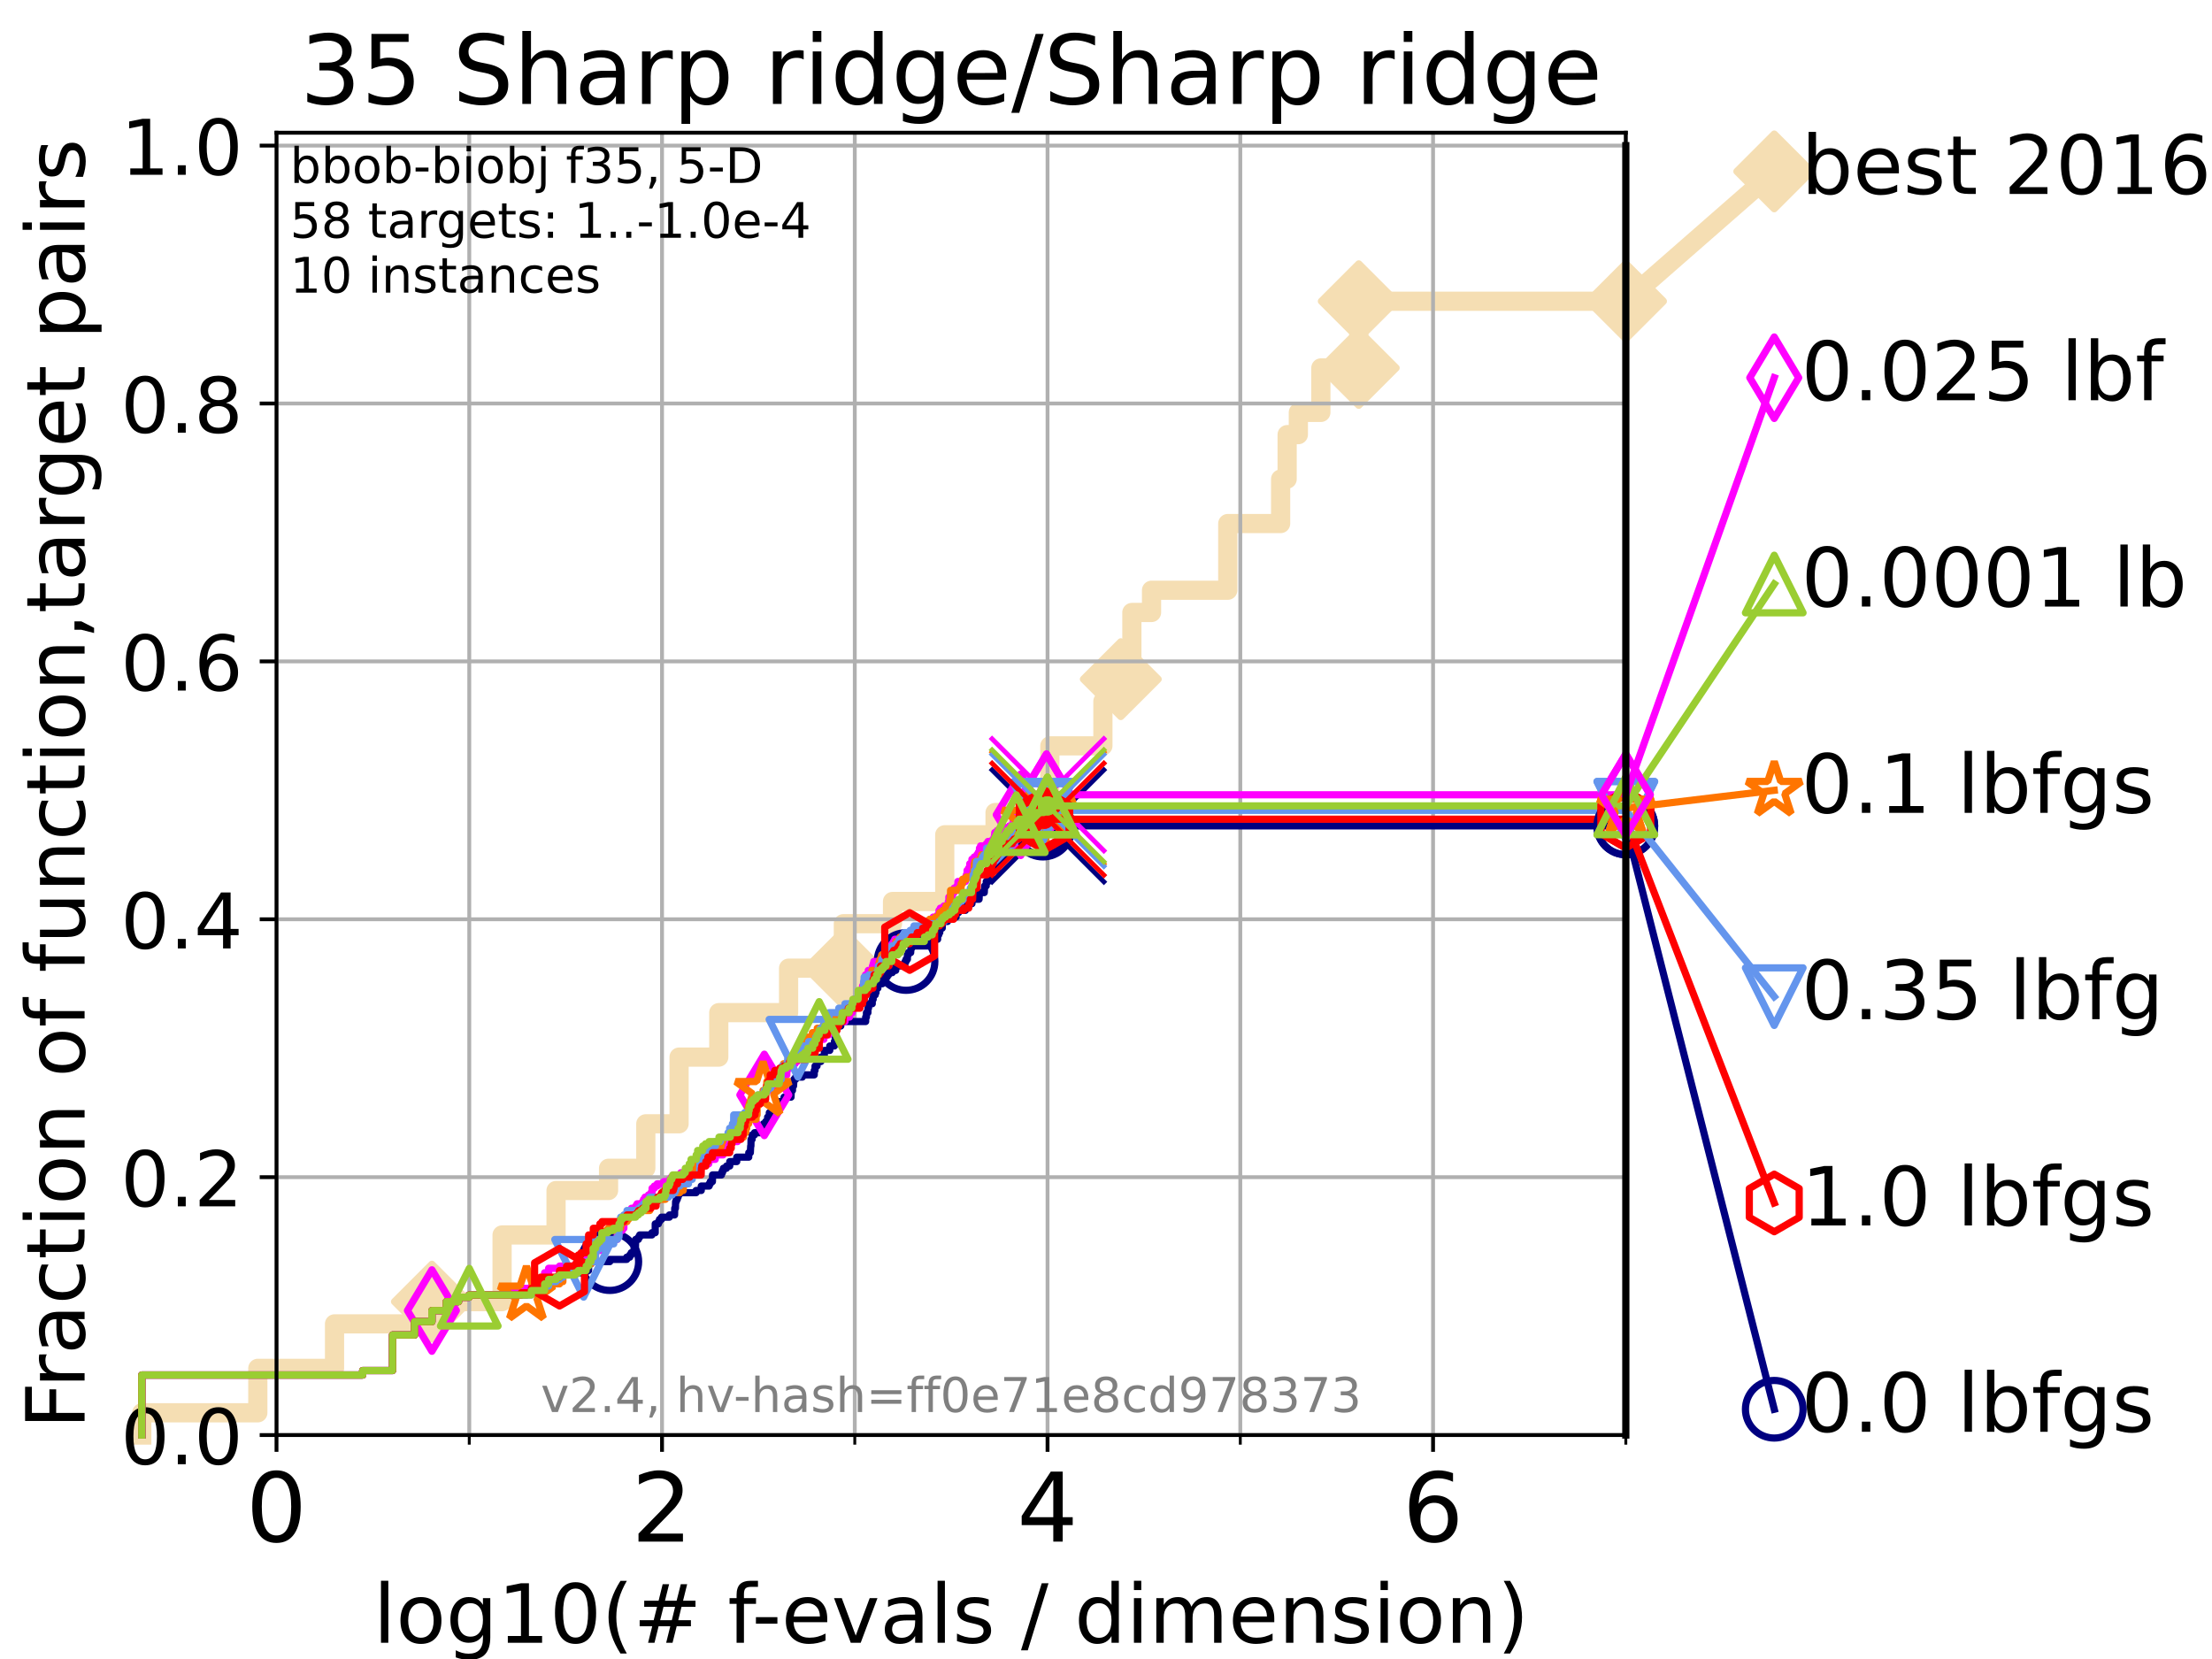 <?xml version="1.0" encoding="utf-8" standalone="no"?>
<!DOCTYPE svg PUBLIC "-//W3C//DTD SVG 1.1//EN"
  "http://www.w3.org/Graphics/SVG/1.1/DTD/svg11.dtd">
<!-- Created with matplotlib (https://matplotlib.org/) -->
<svg height="345.6pt" version="1.1" viewBox="0 0 460.8 345.6" width="460.8pt" xmlns="http://www.w3.org/2000/svg" xmlns:xlink="http://www.w3.org/1999/xlink">
 <defs>
  <style type="text/css">*{stroke-linecap:butt;stroke-linejoin:round;}</style>
 </defs>
 <g id="figure_1">
  <g id="patch_1">
   <path d="M 0 345.6 
L 460.8 345.6 
L 460.8 0 
L 0 0 
z
" style="fill:#ffffff;"/>
  </g>
  <g id="axes_1">
   <g id="patch_2">
    <path d="M 57.6 298.944 
L 338.688 298.944 
L 338.688 27.648 
L 57.6 27.648 
z
" style="fill:#ffffff;"/>
   </g>
   <g id="line2d_1">
    <path d="M 29.533 298.944 
L 29.533 294.313 
L 53.709 294.313 
L 53.709 285.05 
L 69.688 285.05 
L 69.688 275.788 
L 89.973 275.788 
L 89.973 271.157 
L 104.592 271.157 
L 104.592 257.263 
L 115.835 257.263 
L 115.835 248.001 
L 126.773 248.001 
L 126.773 243.37 
L 134.535 243.37 
L 134.535 234.107 
L 141.464 234.107 
L 141.464 220.214 
L 149.735 220.214 
L 149.735 210.951 
L 164.28 210.951 
L 164.28 201.689 
L 175.686 201.689 
L 175.686 192.426 
L 185.928 192.426 
L 185.928 187.795 
L 196.806 187.795 
L 196.806 173.901 
L 207.288 173.901 
L 207.288 169.27 
L 218.699 169.27 
L 218.699 155.377 
L 229.752 155.377 
L 229.752 146.114 
L 233.483 146.114 
L 233.483 141.483 
L 235.79 141.483 
L 235.79 127.589 
L 239.885 127.589 
L 239.885 122.958 
L 255.767 122.958 
L 255.767 109.065 
L 266.778 109.065 
L 266.778 99.802 
L 268.135 99.802 
L 268.135 90.54 
L 270.47 90.54 
L 270.47 85.909 
L 275.16 85.909 
L 275.16 76.646 
L 283.053 76.646 
L 283.053 62.753 
L 338.688 62.753 
" style="fill:none;stroke:#f5deb3;stroke-linecap:square;stroke-width:4;"/>
   </g>
   <g id="line2d_2">
    <defs>
     <path d="M 0 7.778 
L 7.778 0 
L 0 -7.778 
L -7.778 0 
z
" id="macd7cdd83e" style="stroke:#f5deb3;stroke-linejoin:miter;stroke-width:1.5;"/>
    </defs>
    <g>
     <use style="fill:#f5deb3;stroke:#f5deb3;stroke-linejoin:miter;stroke-width:1.5;" x="89.973" xlink:href="#macd7cdd83e" y="271.157"/>
     <use style="fill:#f5deb3;stroke:#f5deb3;stroke-linejoin:miter;stroke-width:1.5;" x="175.686" xlink:href="#macd7cdd83e" y="201.689"/>
     <use style="fill:#f5deb3;stroke:#f5deb3;stroke-linejoin:miter;stroke-width:1.5;" x="233.483" xlink:href="#macd7cdd83e" y="141.483"/>
     <use style="fill:#f5deb3;stroke:#f5deb3;stroke-linejoin:miter;stroke-width:1.5;" x="283.053" xlink:href="#macd7cdd83e" y="76.646"/>
     <use style="fill:#f5deb3;stroke:#f5deb3;stroke-linejoin:miter;stroke-width:1.5;" x="283.053" xlink:href="#macd7cdd83e" y="62.753"/>
     <use style="fill:#f5deb3;stroke:#f5deb3;stroke-linejoin:miter;stroke-width:1.5;" x="338.688" xlink:href="#macd7cdd83e" y="62.753"/>
    </g>
   </g>
   <g id="line2d_3">
    <path style="fill:none;stroke:#f5deb3;stroke-linecap:square;stroke-width:4;"/>
    <g/>
   </g>
   <g id="line2d_4">
    <path d="M 338.688 62.753 
L 369.608 35.706 
" style="fill:none;stroke:#f5deb3;stroke-linecap:square;stroke-width:4;"/>
    <g>
     <use style="fill:#f5deb3;stroke:#f5deb3;stroke-linejoin:miter;stroke-width:1.5;" x="338.688" xlink:href="#macd7cdd83e" y="62.753"/>
     <use style="fill:#f5deb3;stroke:#f5deb3;stroke-linejoin:miter;stroke-width:1.5;" x="369.608" xlink:href="#macd7cdd83e" y="35.706"/>
    </g>
   </g>
   <g id="matplotlib.axis_1">
    <g id="xtick_1">
     <g id="line2d_5">
      <path clip-path="url(#p8bd23512d9)" d="M 57.6 298.944 
L 57.6 27.648 
" style="fill:none;stroke:#b0b0b0;stroke-linecap:square;stroke-width:0.8;"/>
     </g>
     <g id="line2d_6">
      <defs>
       <path d="M 0 0 
L 0 3.5 
" id="md8b5df0ffb" style="stroke:#000000;stroke-width:0.8;"/>
      </defs>
      <g>
       <use style="stroke:#000000;stroke-width:0.8;" x="57.6" xlink:href="#md8b5df0ffb" y="298.944"/>
      </g>
     </g>
     <g id="text_1">
      <!-- 0 -->
      <g transform="translate(51.237 321.141)scale(0.2 -0.2)">
       <defs>
        <path d="M 31.781 66.406 
Q 24.172 66.406 20.328 58.906 
Q 16.5 51.422 16.5 36.375 
Q 16.5 21.391 20.328 13.891 
Q 24.172 6.391 31.781 6.391 
Q 39.453 6.391 43.281 13.891 
Q 47.125 21.391 47.125 36.375 
Q 47.125 51.422 43.281 58.906 
Q 39.453 66.406 31.781 66.406 
z
M 31.781 74.219 
Q 44.047 74.219 50.516 64.516 
Q 56.984 54.828 56.984 36.375 
Q 56.984 17.969 50.516 8.266 
Q 44.047 -1.422 31.781 -1.422 
Q 19.531 -1.422 13.062 8.266 
Q 6.594 17.969 6.594 36.375 
Q 6.594 54.828 13.062 64.516 
Q 19.531 74.219 31.781 74.219 
z
" id="DejaVuSans-48"/>
       </defs>
       <use xlink:href="#DejaVuSans-48"/>
      </g>
     </g>
    </g>
    <g id="xtick_2">
     <g id="line2d_7">
      <path clip-path="url(#p8bd23512d9)" d="M 137.911 298.944 
L 137.911 27.648 
" style="fill:none;stroke:#b0b0b0;stroke-linecap:square;stroke-width:0.8;"/>
     </g>
     <g id="line2d_8">
      <g>
       <use style="stroke:#000000;stroke-width:0.8;" x="137.911" xlink:href="#md8b5df0ffb" y="298.944"/>
      </g>
     </g>
     <g id="text_2">
      <!-- 2 -->
      <g transform="translate(131.548 321.141)scale(0.2 -0.2)">
       <defs>
        <path d="M 19.188 8.297 
L 53.609 8.297 
L 53.609 0 
L 7.328 0 
L 7.328 8.297 
Q 12.938 14.109 22.625 23.891 
Q 32.328 33.688 34.812 36.531 
Q 39.547 41.844 41.422 45.531 
Q 43.312 49.219 43.312 52.781 
Q 43.312 58.594 39.234 62.25 
Q 35.156 65.922 28.609 65.922 
Q 23.969 65.922 18.812 64.312 
Q 13.672 62.703 7.812 59.422 
L 7.812 69.391 
Q 13.766 71.781 18.938 73 
Q 24.125 74.219 28.422 74.219 
Q 39.75 74.219 46.484 68.547 
Q 53.219 62.891 53.219 53.422 
Q 53.219 48.922 51.531 44.891 
Q 49.859 40.875 45.406 35.406 
Q 44.188 33.984 37.641 27.219 
Q 31.109 20.453 19.188 8.297 
z
" id="DejaVuSans-50"/>
       </defs>
       <use xlink:href="#DejaVuSans-50"/>
      </g>
     </g>
    </g>
    <g id="xtick_3">
     <g id="line2d_9">
      <path clip-path="url(#p8bd23512d9)" d="M 218.222 298.944 
L 218.222 27.648 
" style="fill:none;stroke:#b0b0b0;stroke-linecap:square;stroke-width:0.8;"/>
     </g>
     <g id="line2d_10">
      <g>
       <use style="stroke:#000000;stroke-width:0.8;" x="218.222" xlink:href="#md8b5df0ffb" y="298.944"/>
      </g>
     </g>
     <g id="text_3">
      <!-- 4 -->
      <g transform="translate(211.859 321.141)scale(0.2 -0.2)">
       <defs>
        <path d="M 37.797 64.312 
L 12.891 25.391 
L 37.797 25.391 
z
M 35.203 72.906 
L 47.609 72.906 
L 47.609 25.391 
L 58.016 25.391 
L 58.016 17.188 
L 47.609 17.188 
L 47.609 0 
L 37.797 0 
L 37.797 17.188 
L 4.891 17.188 
L 4.891 26.703 
z
" id="DejaVuSans-52"/>
       </defs>
       <use xlink:href="#DejaVuSans-52"/>
      </g>
     </g>
    </g>
    <g id="xtick_4">
     <g id="line2d_11">
      <path clip-path="url(#p8bd23512d9)" d="M 298.533 298.944 
L 298.533 27.648 
" style="fill:none;stroke:#b0b0b0;stroke-linecap:square;stroke-width:0.8;"/>
     </g>
     <g id="line2d_12">
      <g>
       <use style="stroke:#000000;stroke-width:0.8;" x="298.533" xlink:href="#md8b5df0ffb" y="298.944"/>
      </g>
     </g>
     <g id="text_4">
      <!-- 6 -->
      <g transform="translate(292.17 321.141)scale(0.2 -0.2)">
       <defs>
        <path d="M 33.016 40.375 
Q 26.375 40.375 22.484 35.828 
Q 18.609 31.297 18.609 23.391 
Q 18.609 15.531 22.484 10.953 
Q 26.375 6.391 33.016 6.391 
Q 39.656 6.391 43.531 10.953 
Q 47.406 15.531 47.406 23.391 
Q 47.406 31.297 43.531 35.828 
Q 39.656 40.375 33.016 40.375 
z
M 52.594 71.297 
L 52.594 62.312 
Q 48.875 64.062 45.094 64.984 
Q 41.312 65.922 37.594 65.922 
Q 27.828 65.922 22.672 59.328 
Q 17.531 52.734 16.797 39.406 
Q 19.672 43.656 24.016 45.922 
Q 28.375 48.188 33.594 48.188 
Q 44.578 48.188 50.953 41.516 
Q 57.328 34.859 57.328 23.391 
Q 57.328 12.156 50.688 5.359 
Q 44.047 -1.422 33.016 -1.422 
Q 20.359 -1.422 13.672 8.266 
Q 6.984 17.969 6.984 36.375 
Q 6.984 53.656 15.188 63.938 
Q 23.391 74.219 37.203 74.219 
Q 40.922 74.219 44.703 73.484 
Q 48.484 72.75 52.594 71.297 
z
" id="DejaVuSans-54"/>
       </defs>
       <use xlink:href="#DejaVuSans-54"/>
      </g>
     </g>
    </g>
    <g id="xtick_5">
     <g id="line2d_13">
      <path clip-path="url(#p8bd23512d9)" d="M 97.755 298.944 
L 97.755 27.648 
" style="fill:none;stroke:#b0b0b0;stroke-linecap:square;stroke-width:0.8;"/>
     </g>
     <g id="line2d_14">
      <defs>
       <path d="M 0 0 
L 0 2 
" id="m05342820f0" style="stroke:#000000;stroke-width:0.6;"/>
      </defs>
      <g>
       <use style="stroke:#000000;stroke-width:0.6;" x="97.755" xlink:href="#m05342820f0" y="298.944"/>
      </g>
     </g>
    </g>
    <g id="xtick_6">
     <g id="line2d_15">
      <path clip-path="url(#p8bd23512d9)" d="M 178.066 298.944 
L 178.066 27.648 
" style="fill:none;stroke:#b0b0b0;stroke-linecap:square;stroke-width:0.8;"/>
     </g>
     <g id="line2d_16">
      <g>
       <use style="stroke:#000000;stroke-width:0.6;" x="178.066" xlink:href="#m05342820f0" y="298.944"/>
      </g>
     </g>
    </g>
    <g id="xtick_7">
     <g id="line2d_17">
      <path clip-path="url(#p8bd23512d9)" d="M 258.377 298.944 
L 258.377 27.648 
" style="fill:none;stroke:#b0b0b0;stroke-linecap:square;stroke-width:0.8;"/>
     </g>
     <g id="line2d_18">
      <g>
       <use style="stroke:#000000;stroke-width:0.6;" x="258.377" xlink:href="#m05342820f0" y="298.944"/>
      </g>
     </g>
    </g>
    <g id="xtick_8">
     <g id="line2d_19">
      <path clip-path="url(#p8bd23512d9)" d="M 338.688 298.944 
L 338.688 27.648 
" style="fill:none;stroke:#b0b0b0;stroke-linecap:square;stroke-width:0.8;"/>
     </g>
     <g id="line2d_20">
      <g>
       <use style="stroke:#000000;stroke-width:0.6;" x="338.688" xlink:href="#m05342820f0" y="298.944"/>
      </g>
     </g>
    </g>
    <g id="text_5">
     <!-- log10(# f-evals / dimension) -->
     <g transform="translate(77.764 342.218)scale(0.17 -0.17)">
      <defs>
       <path d="M 9.422 75.984 
L 18.406 75.984 
L 18.406 0 
L 9.422 0 
z
" id="DejaVuSans-108"/>
       <path d="M 30.609 48.391 
Q 23.391 48.391 19.188 42.75 
Q 14.984 37.109 14.984 27.297 
Q 14.984 17.484 19.156 11.844 
Q 23.344 6.203 30.609 6.203 
Q 37.797 6.203 41.984 11.859 
Q 46.188 17.531 46.188 27.297 
Q 46.188 37.016 41.984 42.703 
Q 37.797 48.391 30.609 48.391 
z
M 30.609 56 
Q 42.328 56 49.016 48.375 
Q 55.719 40.766 55.719 27.297 
Q 55.719 13.875 49.016 6.219 
Q 42.328 -1.422 30.609 -1.422 
Q 18.844 -1.422 12.172 6.219 
Q 5.516 13.875 5.516 27.297 
Q 5.516 40.766 12.172 48.375 
Q 18.844 56 30.609 56 
z
" id="DejaVuSans-111"/>
       <path d="M 45.406 27.984 
Q 45.406 37.75 41.375 43.109 
Q 37.359 48.484 30.078 48.484 
Q 22.859 48.484 18.828 43.109 
Q 14.797 37.75 14.797 27.984 
Q 14.797 18.266 18.828 12.891 
Q 22.859 7.516 30.078 7.516 
Q 37.359 7.516 41.375 12.891 
Q 45.406 18.266 45.406 27.984 
z
M 54.391 6.781 
Q 54.391 -7.172 48.188 -13.984 
Q 42 -20.797 29.203 -20.797 
Q 24.469 -20.797 20.266 -20.094 
Q 16.062 -19.391 12.109 -17.922 
L 12.109 -9.188 
Q 16.062 -11.328 19.922 -12.344 
Q 23.781 -13.375 27.781 -13.375 
Q 36.625 -13.375 41.016 -8.766 
Q 45.406 -4.156 45.406 5.172 
L 45.406 9.625 
Q 42.625 4.781 38.281 2.391 
Q 33.938 0 27.875 0 
Q 17.828 0 11.672 7.656 
Q 5.516 15.328 5.516 27.984 
Q 5.516 40.672 11.672 48.328 
Q 17.828 56 27.875 56 
Q 33.938 56 38.281 53.609 
Q 42.625 51.219 45.406 46.391 
L 45.406 54.688 
L 54.391 54.688 
z
" id="DejaVuSans-103"/>
       <path d="M 12.406 8.297 
L 28.516 8.297 
L 28.516 63.922 
L 10.984 60.406 
L 10.984 69.391 
L 28.422 72.906 
L 38.281 72.906 
L 38.281 8.297 
L 54.391 8.297 
L 54.391 0 
L 12.406 0 
z
" id="DejaVuSans-49"/>
       <path d="M 31 75.875 
Q 24.469 64.656 21.281 53.656 
Q 18.109 42.672 18.109 31.391 
Q 18.109 20.125 21.312 9.062 
Q 24.516 -2 31 -13.188 
L 23.188 -13.188 
Q 15.875 -1.703 12.234 9.375 
Q 8.594 20.453 8.594 31.391 
Q 8.594 42.281 12.203 53.312 
Q 15.828 64.359 23.188 75.875 
z
" id="DejaVuSans-40"/>
       <path d="M 51.125 44 
L 36.922 44 
L 32.812 27.688 
L 47.125 27.688 
z
M 43.797 71.781 
L 38.719 51.516 
L 52.984 51.516 
L 58.109 71.781 
L 65.922 71.781 
L 60.891 51.516 
L 76.125 51.516 
L 76.125 44 
L 58.984 44 
L 54.984 27.688 
L 70.516 27.688 
L 70.516 20.219 
L 53.078 20.219 
L 48 0 
L 40.188 0 
L 45.219 20.219 
L 30.906 20.219 
L 25.875 0 
L 18.016 0 
L 23.094 20.219 
L 7.719 20.219 
L 7.719 27.688 
L 24.906 27.688 
L 29 44 
L 13.281 44 
L 13.281 51.516 
L 30.906 51.516 
L 35.891 71.781 
z
" id="DejaVuSans-35"/>
       <path id="DejaVuSans-32"/>
       <path d="M 37.109 75.984 
L 37.109 68.5 
L 28.516 68.5 
Q 23.688 68.5 21.797 66.547 
Q 19.922 64.594 19.922 59.516 
L 19.922 54.688 
L 34.719 54.688 
L 34.719 47.703 
L 19.922 47.703 
L 19.922 0 
L 10.891 0 
L 10.891 47.703 
L 2.297 47.703 
L 2.297 54.688 
L 10.891 54.688 
L 10.891 58.5 
Q 10.891 67.625 15.141 71.797 
Q 19.391 75.984 28.609 75.984 
z
" id="DejaVuSans-102"/>
       <path d="M 4.891 31.391 
L 31.203 31.391 
L 31.203 23.391 
L 4.891 23.391 
z
" id="DejaVuSans-45"/>
       <path d="M 56.203 29.594 
L 56.203 25.203 
L 14.891 25.203 
Q 15.484 15.922 20.484 11.062 
Q 25.484 6.203 34.422 6.203 
Q 39.594 6.203 44.453 7.469 
Q 49.312 8.734 54.109 11.281 
L 54.109 2.781 
Q 49.266 0.734 44.188 -0.344 
Q 39.109 -1.422 33.891 -1.422 
Q 20.797 -1.422 13.156 6.188 
Q 5.516 13.812 5.516 26.812 
Q 5.516 40.234 12.766 48.109 
Q 20.016 56 32.328 56 
Q 43.359 56 49.781 48.891 
Q 56.203 41.797 56.203 29.594 
z
M 47.219 32.234 
Q 47.125 39.594 43.094 43.984 
Q 39.062 48.391 32.422 48.391 
Q 24.906 48.391 20.391 44.141 
Q 15.875 39.891 15.188 32.172 
z
" id="DejaVuSans-101"/>
       <path d="M 2.984 54.688 
L 12.5 54.688 
L 29.594 8.797 
L 46.688 54.688 
L 56.203 54.688 
L 35.688 0 
L 23.484 0 
z
" id="DejaVuSans-118"/>
       <path d="M 34.281 27.484 
Q 23.391 27.484 19.188 25 
Q 14.984 22.516 14.984 16.5 
Q 14.984 11.719 18.141 8.906 
Q 21.297 6.109 26.703 6.109 
Q 34.188 6.109 38.703 11.406 
Q 43.219 16.703 43.219 25.484 
L 43.219 27.484 
z
M 52.203 31.203 
L 52.203 0 
L 43.219 0 
L 43.219 8.297 
Q 40.141 3.328 35.547 0.953 
Q 30.953 -1.422 24.312 -1.422 
Q 15.922 -1.422 10.953 3.297 
Q 6 8.016 6 15.922 
Q 6 25.141 12.172 29.828 
Q 18.359 34.516 30.609 34.516 
L 43.219 34.516 
L 43.219 35.406 
Q 43.219 41.609 39.141 45 
Q 35.062 48.391 27.688 48.391 
Q 23 48.391 18.547 47.266 
Q 14.109 46.141 10.016 43.891 
L 10.016 52.203 
Q 14.938 54.109 19.578 55.047 
Q 24.219 56 28.609 56 
Q 40.484 56 46.344 49.844 
Q 52.203 43.703 52.203 31.203 
z
" id="DejaVuSans-97"/>
       <path d="M 44.281 53.078 
L 44.281 44.578 
Q 40.484 46.531 36.375 47.5 
Q 32.281 48.484 27.875 48.484 
Q 21.188 48.484 17.844 46.438 
Q 14.5 44.391 14.5 40.281 
Q 14.5 37.156 16.891 35.375 
Q 19.281 33.594 26.516 31.984 
L 29.594 31.297 
Q 39.156 29.25 43.188 25.516 
Q 47.219 21.781 47.219 15.094 
Q 47.219 7.469 41.188 3.016 
Q 35.156 -1.422 24.609 -1.422 
Q 20.219 -1.422 15.453 -0.562 
Q 10.688 0.297 5.422 2 
L 5.422 11.281 
Q 10.406 8.688 15.234 7.391 
Q 20.062 6.109 24.812 6.109 
Q 31.156 6.109 34.562 8.281 
Q 37.984 10.453 37.984 14.406 
Q 37.984 18.062 35.516 20.016 
Q 33.062 21.969 24.703 23.781 
L 21.578 24.516 
Q 13.234 26.266 9.516 29.906 
Q 5.812 33.547 5.812 39.891 
Q 5.812 47.609 11.281 51.797 
Q 16.75 56 26.812 56 
Q 31.781 56 36.172 55.266 
Q 40.578 54.547 44.281 53.078 
z
" id="DejaVuSans-115"/>
       <path d="M 25.391 72.906 
L 33.688 72.906 
L 8.297 -9.281 
L 0 -9.281 
z
" id="DejaVuSans-47"/>
       <path d="M 45.406 46.391 
L 45.406 75.984 
L 54.391 75.984 
L 54.391 0 
L 45.406 0 
L 45.406 8.203 
Q 42.578 3.328 38.25 0.953 
Q 33.938 -1.422 27.875 -1.422 
Q 17.969 -1.422 11.734 6.484 
Q 5.516 14.406 5.516 27.297 
Q 5.516 40.188 11.734 48.094 
Q 17.969 56 27.875 56 
Q 33.938 56 38.25 53.625 
Q 42.578 51.266 45.406 46.391 
z
M 14.797 27.297 
Q 14.797 17.391 18.875 11.75 
Q 22.953 6.109 30.078 6.109 
Q 37.203 6.109 41.297 11.75 
Q 45.406 17.391 45.406 27.297 
Q 45.406 37.203 41.297 42.844 
Q 37.203 48.484 30.078 48.484 
Q 22.953 48.484 18.875 42.844 
Q 14.797 37.203 14.797 27.297 
z
" id="DejaVuSans-100"/>
       <path d="M 9.422 54.688 
L 18.406 54.688 
L 18.406 0 
L 9.422 0 
z
M 9.422 75.984 
L 18.406 75.984 
L 18.406 64.594 
L 9.422 64.594 
z
" id="DejaVuSans-105"/>
       <path d="M 52 44.188 
Q 55.375 50.25 60.062 53.125 
Q 64.75 56 71.094 56 
Q 79.641 56 84.281 50.016 
Q 88.922 44.047 88.922 33.016 
L 88.922 0 
L 79.891 0 
L 79.891 32.719 
Q 79.891 40.578 77.094 44.375 
Q 74.312 48.188 68.609 48.188 
Q 61.625 48.188 57.562 43.547 
Q 53.516 38.922 53.516 30.906 
L 53.516 0 
L 44.484 0 
L 44.484 32.719 
Q 44.484 40.625 41.703 44.406 
Q 38.922 48.188 33.109 48.188 
Q 26.219 48.188 22.156 43.531 
Q 18.109 38.875 18.109 30.906 
L 18.109 0 
L 9.078 0 
L 9.078 54.688 
L 18.109 54.688 
L 18.109 46.188 
Q 21.188 51.219 25.484 53.609 
Q 29.781 56 35.688 56 
Q 41.656 56 45.828 52.969 
Q 50 49.953 52 44.188 
z
" id="DejaVuSans-109"/>
       <path d="M 54.891 33.016 
L 54.891 0 
L 45.906 0 
L 45.906 32.719 
Q 45.906 40.484 42.875 44.328 
Q 39.844 48.188 33.797 48.188 
Q 26.516 48.188 22.312 43.547 
Q 18.109 38.922 18.109 30.906 
L 18.109 0 
L 9.078 0 
L 9.078 54.688 
L 18.109 54.688 
L 18.109 46.188 
Q 21.344 51.125 25.703 53.562 
Q 30.078 56 35.797 56 
Q 45.219 56 50.047 50.172 
Q 54.891 44.344 54.891 33.016 
z
" id="DejaVuSans-110"/>
       <path d="M 8.016 75.875 
L 15.828 75.875 
Q 23.141 64.359 26.781 53.312 
Q 30.422 42.281 30.422 31.391 
Q 30.422 20.453 26.781 9.375 
Q 23.141 -1.703 15.828 -13.188 
L 8.016 -13.188 
Q 14.5 -2 17.703 9.062 
Q 20.906 20.125 20.906 31.391 
Q 20.906 42.672 17.703 53.656 
Q 14.5 64.656 8.016 75.875 
z
" id="DejaVuSans-41"/>
      </defs>
      <use xlink:href="#DejaVuSans-108"/>
      <use x="27.783" xlink:href="#DejaVuSans-111"/>
      <use x="88.965" xlink:href="#DejaVuSans-103"/>
      <use x="152.441" xlink:href="#DejaVuSans-49"/>
      <use x="216.064" xlink:href="#DejaVuSans-48"/>
      <use x="279.688" xlink:href="#DejaVuSans-40"/>
      <use x="318.701" xlink:href="#DejaVuSans-35"/>
      <use x="402.49" xlink:href="#DejaVuSans-32"/>
      <use x="434.277" xlink:href="#DejaVuSans-102"/>
      <use x="463.982" xlink:href="#DejaVuSans-45"/>
      <use x="500.066" xlink:href="#DejaVuSans-101"/>
      <use x="561.59" xlink:href="#DejaVuSans-118"/>
      <use x="620.77" xlink:href="#DejaVuSans-97"/>
      <use x="682.049" xlink:href="#DejaVuSans-108"/>
      <use x="709.832" xlink:href="#DejaVuSans-115"/>
      <use x="761.932" xlink:href="#DejaVuSans-32"/>
      <use x="793.719" xlink:href="#DejaVuSans-47"/>
      <use x="827.41" xlink:href="#DejaVuSans-32"/>
      <use x="859.197" xlink:href="#DejaVuSans-100"/>
      <use x="922.674" xlink:href="#DejaVuSans-105"/>
      <use x="950.457" xlink:href="#DejaVuSans-109"/>
      <use x="1047.869" xlink:href="#DejaVuSans-101"/>
      <use x="1109.393" xlink:href="#DejaVuSans-110"/>
      <use x="1172.771" xlink:href="#DejaVuSans-115"/>
      <use x="1224.871" xlink:href="#DejaVuSans-105"/>
      <use x="1252.654" xlink:href="#DejaVuSans-111"/>
      <use x="1313.836" xlink:href="#DejaVuSans-110"/>
      <use x="1377.215" xlink:href="#DejaVuSans-41"/>
     </g>
    </g>
   </g>
   <g id="matplotlib.axis_2">
    <g id="ytick_1">
     <g id="line2d_21">
      <path clip-path="url(#p8bd23512d9)" d="M 57.6 298.944 
L 338.688 298.944 
" style="fill:none;stroke:#b0b0b0;stroke-linecap:square;stroke-width:0.8;"/>
     </g>
     <g id="line2d_22">
      <defs>
       <path d="M 0 0 
L -3.5 0 
" id="m990ee460cd" style="stroke:#000000;stroke-width:0.8;"/>
      </defs>
      <g>
       <use style="stroke:#000000;stroke-width:0.8;" x="57.6" xlink:href="#m990ee460cd" y="298.944"/>
      </g>
     </g>
     <g id="text_6">
      <!-- 0.0 -->
      <g transform="translate(25.155 305.023)scale(0.16 -0.16)">
       <defs>
        <path d="M 10.688 12.406 
L 21 12.406 
L 21 0 
L 10.688 0 
z
" id="DejaVuSans-46"/>
       </defs>
       <use xlink:href="#DejaVuSans-48"/>
       <use x="63.623" xlink:href="#DejaVuSans-46"/>
       <use x="95.41" xlink:href="#DejaVuSans-48"/>
      </g>
     </g>
    </g>
    <g id="ytick_2">
     <g id="line2d_23">
      <path clip-path="url(#p8bd23512d9)" d="M 57.6 245.222 
L 338.688 245.222 
" style="fill:none;stroke:#b0b0b0;stroke-linecap:square;stroke-width:0.8;"/>
     </g>
     <g id="line2d_24">
      <g>
       <use style="stroke:#000000;stroke-width:0.8;" x="57.6" xlink:href="#m990ee460cd" y="245.222"/>
      </g>
     </g>
     <g id="text_7">
      <!-- 0.2 -->
      <g transform="translate(25.155 251.301)scale(0.16 -0.16)">
       <use xlink:href="#DejaVuSans-48"/>
       <use x="63.623" xlink:href="#DejaVuSans-46"/>
       <use x="95.41" xlink:href="#DejaVuSans-50"/>
      </g>
     </g>
    </g>
    <g id="ytick_3">
     <g id="line2d_25">
      <path clip-path="url(#p8bd23512d9)" d="M 57.6 191.5 
L 338.688 191.5 
" style="fill:none;stroke:#b0b0b0;stroke-linecap:square;stroke-width:0.8;"/>
     </g>
     <g id="line2d_26">
      <g>
       <use style="stroke:#000000;stroke-width:0.8;" x="57.6" xlink:href="#m990ee460cd" y="191.5"/>
      </g>
     </g>
     <g id="text_8">
      <!-- 0.4 -->
      <g transform="translate(25.155 197.579)scale(0.16 -0.16)">
       <use xlink:href="#DejaVuSans-48"/>
       <use x="63.623" xlink:href="#DejaVuSans-46"/>
       <use x="95.41" xlink:href="#DejaVuSans-52"/>
      </g>
     </g>
    </g>
    <g id="ytick_4">
     <g id="line2d_27">
      <path clip-path="url(#p8bd23512d9)" d="M 57.6 137.778 
L 338.688 137.778 
" style="fill:none;stroke:#b0b0b0;stroke-linecap:square;stroke-width:0.8;"/>
     </g>
     <g id="line2d_28">
      <g>
       <use style="stroke:#000000;stroke-width:0.8;" x="57.6" xlink:href="#m990ee460cd" y="137.778"/>
      </g>
     </g>
     <g id="text_9">
      <!-- 0.6 -->
      <g transform="translate(25.155 143.857)scale(0.16 -0.16)">
       <use xlink:href="#DejaVuSans-48"/>
       <use x="63.623" xlink:href="#DejaVuSans-46"/>
       <use x="95.41" xlink:href="#DejaVuSans-54"/>
      </g>
     </g>
    </g>
    <g id="ytick_5">
     <g id="line2d_29">
      <path clip-path="url(#p8bd23512d9)" d="M 57.6 84.056 
L 338.688 84.056 
" style="fill:none;stroke:#b0b0b0;stroke-linecap:square;stroke-width:0.8;"/>
     </g>
     <g id="line2d_30">
      <g>
       <use style="stroke:#000000;stroke-width:0.8;" x="57.6" xlink:href="#m990ee460cd" y="84.056"/>
      </g>
     </g>
     <g id="text_10">
      <!-- 0.8 -->
      <g transform="translate(25.155 90.135)scale(0.16 -0.16)">
       <defs>
        <path d="M 31.781 34.625 
Q 24.75 34.625 20.719 30.859 
Q 16.703 27.094 16.703 20.516 
Q 16.703 13.922 20.719 10.156 
Q 24.75 6.391 31.781 6.391 
Q 38.812 6.391 42.859 10.172 
Q 46.922 13.969 46.922 20.516 
Q 46.922 27.094 42.891 30.859 
Q 38.875 34.625 31.781 34.625 
z
M 21.922 38.812 
Q 15.578 40.375 12.031 44.719 
Q 8.5 49.078 8.5 55.328 
Q 8.5 64.062 14.719 69.141 
Q 20.953 74.219 31.781 74.219 
Q 42.672 74.219 48.875 69.141 
Q 55.078 64.062 55.078 55.328 
Q 55.078 49.078 51.531 44.719 
Q 48 40.375 41.703 38.812 
Q 48.828 37.156 52.797 32.312 
Q 56.781 27.484 56.781 20.516 
Q 56.781 9.906 50.312 4.234 
Q 43.844 -1.422 31.781 -1.422 
Q 19.734 -1.422 13.25 4.234 
Q 6.781 9.906 6.781 20.516 
Q 6.781 27.484 10.781 32.312 
Q 14.797 37.156 21.922 38.812 
z
M 18.312 54.391 
Q 18.312 48.734 21.844 45.562 
Q 25.391 42.391 31.781 42.391 
Q 38.141 42.391 41.719 45.562 
Q 45.312 48.734 45.312 54.391 
Q 45.312 60.062 41.719 63.234 
Q 38.141 66.406 31.781 66.406 
Q 25.391 66.406 21.844 63.234 
Q 18.312 60.062 18.312 54.391 
z
" id="DejaVuSans-56"/>
       </defs>
       <use xlink:href="#DejaVuSans-48"/>
       <use x="63.623" xlink:href="#DejaVuSans-46"/>
       <use x="95.41" xlink:href="#DejaVuSans-56"/>
      </g>
     </g>
    </g>
    <g id="ytick_6">
     <g id="line2d_31">
      <path clip-path="url(#p8bd23512d9)" d="M 57.6 30.334 
L 338.688 30.334 
" style="fill:none;stroke:#b0b0b0;stroke-linecap:square;stroke-width:0.8;"/>
     </g>
     <g id="line2d_32">
      <g>
       <use style="stroke:#000000;stroke-width:0.8;" x="57.6" xlink:href="#m990ee460cd" y="30.334"/>
      </g>
     </g>
     <g id="text_11">
      <!-- 1.0 -->
      <g transform="translate(25.155 36.413)scale(0.16 -0.16)">
       <use xlink:href="#DejaVuSans-49"/>
       <use x="63.623" xlink:href="#DejaVuSans-46"/>
       <use x="95.41" xlink:href="#DejaVuSans-48"/>
      </g>
     </g>
    </g>
    <g id="text_12">
     <!-- Fraction of function,target pairs -->
     <g transform="translate(17.62 297.681)rotate(-90)scale(0.17 -0.17)">
      <defs>
       <path d="M 9.812 72.906 
L 51.703 72.906 
L 51.703 64.594 
L 19.672 64.594 
L 19.672 43.109 
L 48.578 43.109 
L 48.578 34.812 
L 19.672 34.812 
L 19.672 0 
L 9.812 0 
z
" id="DejaVuSans-70"/>
       <path d="M 41.109 46.297 
Q 39.594 47.172 37.812 47.578 
Q 36.031 48 33.891 48 
Q 26.266 48 22.188 43.047 
Q 18.109 38.094 18.109 28.812 
L 18.109 0 
L 9.078 0 
L 9.078 54.688 
L 18.109 54.688 
L 18.109 46.188 
Q 20.953 51.172 25.484 53.578 
Q 30.031 56 36.531 56 
Q 37.453 56 38.578 55.875 
Q 39.703 55.766 41.062 55.516 
z
" id="DejaVuSans-114"/>
       <path d="M 48.781 52.594 
L 48.781 44.188 
Q 44.969 46.297 41.141 47.344 
Q 37.312 48.391 33.406 48.391 
Q 24.656 48.391 19.812 42.844 
Q 14.984 37.312 14.984 27.297 
Q 14.984 17.281 19.812 11.734 
Q 24.656 6.203 33.406 6.203 
Q 37.312 6.203 41.141 7.25 
Q 44.969 8.297 48.781 10.406 
L 48.781 2.094 
Q 45.016 0.344 40.984 -0.531 
Q 36.969 -1.422 32.422 -1.422 
Q 20.062 -1.422 12.781 6.344 
Q 5.516 14.109 5.516 27.297 
Q 5.516 40.672 12.859 48.328 
Q 20.219 56 33.016 56 
Q 37.156 56 41.109 55.141 
Q 45.062 54.297 48.781 52.594 
z
" id="DejaVuSans-99"/>
       <path d="M 18.312 70.219 
L 18.312 54.688 
L 36.812 54.688 
L 36.812 47.703 
L 18.312 47.703 
L 18.312 18.016 
Q 18.312 11.328 20.141 9.422 
Q 21.969 7.516 27.594 7.516 
L 36.812 7.516 
L 36.812 0 
L 27.594 0 
Q 17.188 0 13.234 3.875 
Q 9.281 7.766 9.281 18.016 
L 9.281 47.703 
L 2.688 47.703 
L 2.688 54.688 
L 9.281 54.688 
L 9.281 70.219 
z
" id="DejaVuSans-116"/>
       <path d="M 8.5 21.578 
L 8.5 54.688 
L 17.484 54.688 
L 17.484 21.922 
Q 17.484 14.156 20.5 10.266 
Q 23.531 6.391 29.594 6.391 
Q 36.859 6.391 41.078 11.031 
Q 45.312 15.672 45.312 23.688 
L 45.312 54.688 
L 54.297 54.688 
L 54.297 0 
L 45.312 0 
L 45.312 8.406 
Q 42.047 3.422 37.719 1 
Q 33.406 -1.422 27.688 -1.422 
Q 18.266 -1.422 13.375 4.438 
Q 8.5 10.297 8.5 21.578 
z
M 31.109 56 
z
" id="DejaVuSans-117"/>
       <path d="M 11.719 12.406 
L 22.016 12.406 
L 22.016 4 
L 14.016 -11.625 
L 7.719 -11.625 
L 11.719 4 
z
" id="DejaVuSans-44"/>
       <path d="M 18.109 8.203 
L 18.109 -20.797 
L 9.078 -20.797 
L 9.078 54.688 
L 18.109 54.688 
L 18.109 46.391 
Q 20.953 51.266 25.266 53.625 
Q 29.594 56 35.594 56 
Q 45.562 56 51.781 48.094 
Q 58.016 40.188 58.016 27.297 
Q 58.016 14.406 51.781 6.484 
Q 45.562 -1.422 35.594 -1.422 
Q 29.594 -1.422 25.266 0.953 
Q 20.953 3.328 18.109 8.203 
z
M 48.688 27.297 
Q 48.688 37.203 44.609 42.844 
Q 40.531 48.484 33.406 48.484 
Q 26.266 48.484 22.188 42.844 
Q 18.109 37.203 18.109 27.297 
Q 18.109 17.391 22.188 11.75 
Q 26.266 6.109 33.406 6.109 
Q 40.531 6.109 44.609 11.75 
Q 48.688 17.391 48.688 27.297 
z
" id="DejaVuSans-112"/>
      </defs>
      <use xlink:href="#DejaVuSans-70"/>
      <use x="50.27" xlink:href="#DejaVuSans-114"/>
      <use x="91.383" xlink:href="#DejaVuSans-97"/>
      <use x="152.662" xlink:href="#DejaVuSans-99"/>
      <use x="207.643" xlink:href="#DejaVuSans-116"/>
      <use x="246.852" xlink:href="#DejaVuSans-105"/>
      <use x="274.635" xlink:href="#DejaVuSans-111"/>
      <use x="335.816" xlink:href="#DejaVuSans-110"/>
      <use x="399.195" xlink:href="#DejaVuSans-32"/>
      <use x="430.982" xlink:href="#DejaVuSans-111"/>
      <use x="492.164" xlink:href="#DejaVuSans-102"/>
      <use x="527.369" xlink:href="#DejaVuSans-32"/>
      <use x="559.156" xlink:href="#DejaVuSans-102"/>
      <use x="594.361" xlink:href="#DejaVuSans-117"/>
      <use x="657.74" xlink:href="#DejaVuSans-110"/>
      <use x="721.119" xlink:href="#DejaVuSans-99"/>
      <use x="776.1" xlink:href="#DejaVuSans-116"/>
      <use x="815.309" xlink:href="#DejaVuSans-105"/>
      <use x="843.092" xlink:href="#DejaVuSans-111"/>
      <use x="904.273" xlink:href="#DejaVuSans-110"/>
      <use x="967.652" xlink:href="#DejaVuSans-44"/>
      <use x="999.439" xlink:href="#DejaVuSans-116"/>
      <use x="1038.648" xlink:href="#DejaVuSans-97"/>
      <use x="1099.928" xlink:href="#DejaVuSans-114"/>
      <use x="1139.291" xlink:href="#DejaVuSans-103"/>
      <use x="1202.768" xlink:href="#DejaVuSans-101"/>
      <use x="1264.291" xlink:href="#DejaVuSans-116"/>
      <use x="1303.5" xlink:href="#DejaVuSans-32"/>
      <use x="1335.287" xlink:href="#DejaVuSans-112"/>
      <use x="1398.764" xlink:href="#DejaVuSans-97"/>
      <use x="1460.043" xlink:href="#DejaVuSans-105"/>
      <use x="1487.826" xlink:href="#DejaVuSans-114"/>
      <use x="1528.939" xlink:href="#DejaVuSans-115"/>
     </g>
    </g>
   </g>
   <g id="line2d_33">
    <defs>
     <path d="M 0 1.5 
C 0.398 1.5 0.779 1.342 1.061 1.061 
C 1.342 0.779 1.5 0.398 1.5 0 
C 1.5 -0.398 1.342 -0.779 1.061 -1.061 
C 0.779 -1.342 0.398 -1.5 0 -1.5 
C -0.398 -1.5 -0.779 -1.342 -1.061 -1.061 
C -1.342 -0.779 -1.5 -0.398 -1.5 0 
C -1.5 0.398 -1.342 0.779 -1.061 1.061 
C -0.779 1.342 -0.398 1.5 0 1.5 
z
" id="mc76f1ca2b9" style="stroke:#f5deb3;"/>
    </defs>
    <g>
     <use style="fill:#f5deb3;stroke:#f5deb3;" x="283.053" xlink:href="#mc76f1ca2b9" y="62.753"/>
     <use style="fill:#f5deb3;stroke:#f5deb3;" x="283.053" xlink:href="#mc76f1ca2b9" y="62.753"/>
    </g>
   </g>
   <g id="line2d_34">
    <defs>
     <path d="M 0 1.5 
C 0.398 1.5 0.779 1.342 1.061 1.061 
C 1.342 0.779 1.5 0.398 1.5 0 
C 1.5 -0.398 1.342 -0.779 1.061 -1.061 
C 0.779 -1.342 0.398 -1.5 0 -1.5 
C -0.398 -1.5 -0.779 -1.342 -1.061 -1.061 
C -1.342 -0.779 -1.5 -0.398 -1.5 0 
C -1.5 0.398 -1.342 0.779 -1.061 1.061 
C -0.779 1.342 -0.398 1.5 0 1.5 
z
" id="m16ab1687b8" style="stroke:#000080;"/>
    </defs>
    <g>
     <use style="fill:#000080;stroke:#000080;" x="217.261" xlink:href="#m16ab1687b8" y="172.049"/>
     <use style="fill:#000080;stroke:#000080;" x="217.261" xlink:href="#m16ab1687b8" y="172.049"/>
    </g>
   </g>
   <g id="line2d_35">
    <path d="M 29.533 298.944 
L 29.533 286.44 
L 75.556 286.44 
L 75.556 285.514 
L 81.776 285.514 
L 81.776 278.104 
L 86.351 278.104 
L 86.351 275.325 
L 89.973 275.325 
L 89.973 273.009 
L 92.969 273.009 
L 92.969 271.157 
L 95.526 271.157 
L 95.526 270.231 
L 97.755 270.231 
L 97.755 269.767 
L 109.668 269.767 
L 109.668 269.304 
L 112.581 269.304 
L 112.581 267.915 
L 114.284 267.915 
L 114.284 266.989 
L 115.835 266.989 
L 115.835 266.062 
L 116.562 266.062 
L 116.562 265.599 
L 117.931 265.599 
L 117.931 265.136 
L 122.018 265.136 
L 122.018 264.673 
L 122.615 264.673 
L 122.615 263.284 
L 123.111 263.284 
L 123.111 262.821 
L 127.035 262.821 
L 127.035 262.357 
L 130.559 262.357 
L 130.559 261.894 
L 131.185 261.894 
L 131.185 261.431 
L 131.49 261.431 
L 131.49 260.968 
L 132.085 260.968 
L 132.085 260.042 
L 132.375 260.042 
L 132.423 258.189 
L 132.987 258.189 
L 132.987 257.726 
L 133.262 257.726 
L 133.262 257.263 
L 135.8 257.263 
L 135.8 256.8 
L 136.495 256.8 
L 136.495 254.948 
L 137.163 254.948 
L 137.163 254.484 
L 137.38 254.484 
L 137.38 254.021 
L 137.806 254.021 
L 137.806 253.558 
L 139.446 253.558 
L 139.446 253.095 
L 140.529 253.095 
L 140.559 251.706 
L 140.708 251.706 
L 140.738 250.316 
L 140.886 250.316 
L 140.886 249.853 
L 141.09 249.853 
L 141.09 249.39 
L 141.264 249.39 
L 141.264 248.927 
L 141.464 248.927 
L 141.464 248.464 
L 145.005 248.464 
L 145.005 248.001 
L 146.086 248.001 
L 146.086 247.075 
L 147.73 247.075 
L 147.73 246.611 
L 147.967 246.611 
L 147.967 246.148 
L 148.412 246.148 
L 148.431 244.759 
L 150.293 244.759 
L 150.293 244.296 
L 150.497 244.296 
L 150.497 243.833 
L 150.7 243.833 
L 150.7 243.37 
L 151.341 243.37 
L 151.341 242.906 
L 152.022 242.906 
L 152.022 241.98 
L 153.481 241.98 
L 153.481 241.054 
L 155.978 241.054 
L 155.978 240.128 
L 156.309 240.128 
L 156.382 238.738 
L 156.43 238.738 
L 156.455 237.349 
L 156.682 237.349 
L 156.682 236.423 
L 157.174 236.423 
L 157.174 235.96 
L 158.879 235.96 
L 158.879 235.033 
L 159.036 235.033 
L 159.036 234.107 
L 159.507 234.107 
L 159.507 233.644 
L 159.907 233.644 
L 159.907 232.718 
L 160.259 232.718 
L 160.259 231.792 
L 161.229 231.792 
L 161.229 231.328 
L 161.717 231.328 
L 161.743 230.402 
L 162.252 230.402 
L 162.252 229.476 
L 163.332 229.476 
L 163.332 228.55 
L 164.788 228.55 
L 164.84 227.16 
L 165.091 227.16 
L 165.091 226.234 
L 165.31 226.234 
L 165.389 224.845 
L 165.739 224.845 
L 165.739 224.382 
L 167.145 224.382 
L 167.145 223.918 
L 169.622 223.918 
L 169.622 222.992 
L 169.791 222.992 
L 169.791 222.066 
L 170.207 222.066 
L 170.207 221.14 
L 170.999 221.14 
L 170.999 220.214 
L 171.711 220.214 
L 171.741 218.824 
L 172.853 218.824 
L 172.853 217.898 
L 173.814 217.898 
L 173.814 216.972 
L 173.973 216.972 
L 174.044 214.656 
L 174.157 214.656 
L 174.157 213.73 
L 175.154 213.73 
L 175.154 212.804 
L 180.333 212.804 
L 180.333 211.877 
L 180.495 211.877 
L 180.495 210.951 
L 180.807 210.951 
L 180.807 210.025 
L 180.929 210.025 
L 180.929 209.099 
L 181.71 209.099 
L 181.71 208.172 
L 181.899 208.172 
L 181.899 207.246 
L 182.33 207.246 
L 182.33 206.783 
L 182.488 206.783 
L 182.488 205.857 
L 182.882 205.857 
L 182.882 204.931 
L 183.812 204.931 
L 183.812 204.004 
L 184.189 204.004 
L 184.189 203.541 
L 184.813 203.541 
L 184.813 203.078 
L 185.123 203.078 
L 185.123 202.615 
L 185.884 202.615 
L 185.884 202.152 
L 186.6 202.152 
L 186.6 201.226 
L 188.284 201.226 
L 188.284 200.762 
L 188.54 200.762 
L 188.54 200.299 
L 188.747 200.299 
L 188.747 199.836 
L 189.027 199.836 
L 189.027 198.91 
L 189.197 198.91 
L 189.197 198.447 
L 189.711 198.447 
L 189.773 197.521 
L 189.942 197.521 
L 189.942 197.057 
L 193.39 197.057 
L 193.39 196.594 
L 193.535 196.594 
L 193.535 196.131 
L 194.623 196.131 
L 194.623 195.668 
L 195.326 195.668 
L 195.326 194.742 
L 195.56 194.742 
L 195.56 194.279 
L 195.77 194.279 
L 195.77 193.353 
L 196.284 193.353 
L 196.328 191.963 
L 197.39 191.963 
L 197.39 191.5 
L 197.643 191.5 
L 197.643 191.037 
L 199.168 191.037 
L 199.181 190.111 
L 199.689 190.111 
L 199.689 189.648 
L 201.102 189.648 
L 201.102 188.721 
L 201.552 188.721 
L 201.552 188.258 
L 202.478 188.258 
L 202.478 187.332 
L 203.957 187.332 
L 204.032 185.943 
L 205.043 185.943 
L 205.117 184.553 
L 205.447 184.553 
L 205.447 183.627 
L 205.907 183.627 
L 205.907 183.164 
L 206.195 183.164 
L 206.195 182.701 
L 206.406 182.701 
L 206.406 181.775 
L 206.634 181.775 
L 206.634 181.311 
L 207.772 181.311 
L 207.772 180.385 
L 207.9 180.385 
L 207.9 179.922 
L 208.339 179.922 
L 208.339 179.459 
L 208.656 179.459 
L 208.656 178.996 
L 208.804 178.996 
L 208.804 178.533 
L 208.941 178.533 
L 208.941 178.07 
L 209.892 178.07 
L 209.96 177.143 
L 210.396 177.143 
L 210.396 176.68 
L 210.861 176.68 
L 210.861 175.754 
L 210.984 175.754 
L 210.984 175.291 
L 211.954 175.291 
L 211.954 174.828 
L 212.486 174.828 
L 212.486 174.365 
L 213.279 174.365 
L 213.279 173.901 
L 215.83 173.901 
L 215.83 173.438 
L 216.121 173.438 
L 216.121 172.975 
L 216.259 172.975 
L 216.259 172.512 
L 217.261 172.512 
L 217.261 172.049 
L 338.688 172.049 
L 338.688 172.049 
" style="fill:none;stroke:#000080;stroke-linecap:square;stroke-width:1.5;"/>
   </g>
   <g id="line2d_36">
    <defs>
     <path d="M 0 6 
C 1.591 6 3.117 5.368 4.243 4.243 
C 5.368 3.117 6 1.591 6 0 
C 6 -1.591 5.368 -3.117 4.243 -4.243 
C 3.117 -5.368 1.591 -6 0 -6 
C -1.591 -6 -3.117 -5.368 -4.243 -4.243 
C -5.368 -3.117 -6 -1.591 -6 0 
C -6 1.591 -5.368 3.117 -4.243 4.243 
C -3.117 5.368 -1.591 6 0 6 
z
" id="md38f4e1123" style="stroke:#000080;stroke-width:1.5;"/>
    </defs>
    <g>
     <use style="fill-opacity:0;stroke:#000080;stroke-width:1.5;" x="127.035" xlink:href="#md38f4e1123" y="262.821"/>
     <use style="fill-opacity:0;stroke:#000080;stroke-width:1.5;" x="188.747" xlink:href="#md38f4e1123" y="200.299"/>
     <use style="fill-opacity:0;stroke:#000080;stroke-width:1.5;" x="217.261" xlink:href="#md38f4e1123" y="172.512"/>
     <use style="fill-opacity:0;stroke:#000080;stroke-width:1.5;" x="217.261" xlink:href="#md38f4e1123" y="172.049"/>
     <use style="fill-opacity:0;stroke:#000080;stroke-width:1.5;" x="217.261" xlink:href="#md38f4e1123" y="172.049"/>
     <use style="fill-opacity:0;stroke:#000080;stroke-width:1.5;" x="338.688" xlink:href="#md38f4e1123" y="172.049"/>
    </g>
   </g>
   <g id="line2d_37">
    <path style="fill:none;stroke:#000080;stroke-linecap:square;stroke-width:1.5;"/>
    <g/>
   </g>
   <g id="line2d_38">
    <path clip-path="url(#p8bd23512d9)" d="M 218.308 172.049 
" style="fill:none;stroke:#000080;stroke-linecap:square;stroke-width:1.5;"/>
    <defs>
     <path d="M -12 12 
L 12 -12 
M -12 -12 
L 12 12 
" id="m5a0fb9e67f" style="stroke:#000080;"/>
    </defs>
    <g clip-path="url(#p8bd23512d9)">
     <use style="fill:#000080;stroke:#000080;" x="218.308" xlink:href="#m5a0fb9e67f" y="172.049"/>
    </g>
   </g>
   <g id="line2d_39">
    <defs>
     <path d="M 0 1.5 
C 0.398 1.5 0.779 1.342 1.061 1.061 
C 1.342 0.779 1.5 0.398 1.5 0 
C 1.5 -0.398 1.342 -0.779 1.061 -1.061 
C 0.779 -1.342 0.398 -1.5 0 -1.5 
C -0.398 -1.5 -0.779 -1.342 -1.061 -1.061 
C -1.342 -0.779 -1.5 -0.398 -1.5 0 
C -1.5 0.398 -1.342 0.779 -1.061 1.061 
C -0.779 1.342 -0.398 1.5 0 1.5 
z
" id="mded6685bcf" style="stroke:#ff00ff;"/>
    </defs>
    <g>
     <use style="fill:#ff00ff;stroke:#ff00ff;" x="218.001" xlink:href="#mded6685bcf" y="165.565"/>
     <use style="fill:#ff00ff;stroke:#ff00ff;" x="218.001" xlink:href="#mded6685bcf" y="165.565"/>
    </g>
   </g>
   <g id="line2d_40">
    <path d="M 29.533 298.944 
L 29.533 286.44 
L 75.556 286.44 
L 75.556 285.514 
L 81.776 285.514 
L 81.776 278.104 
L 86.351 278.104 
L 86.351 275.325 
L 89.973 275.325 
L 89.973 273.009 
L 92.969 273.009 
L 92.969 271.157 
L 95.526 271.157 
L 95.526 270.231 
L 97.755 270.231 
L 97.755 269.767 
L 106.169 269.767 
L 106.169 269.304 
L 108.578 269.304 
L 108.578 268.378 
L 110.694 268.378 
L 110.694 267.915 
L 111.663 267.915 
L 111.663 267.452 
L 112.581 267.452 
L 112.581 266.989 
L 113.454 266.989 
L 113.454 265.136 
L 114.284 265.136 
L 114.284 264.21 
L 116.562 264.21 
L 116.562 263.747 
L 119.899 263.747 
L 119.899 263.284 
L 120.477 263.284 
L 120.477 262.821 
L 122.105 262.821 
L 122.105 261.431 
L 124.063 261.431 
L 124.063 260.505 
L 124.965 260.505 
L 124.965 259.579 
L 126.236 259.579 
L 126.236 259.116 
L 127.485 259.116 
L 127.485 258.653 
L 127.861 258.653 
L 127.861 258.189 
L 128.591 258.189 
L 128.591 257.263 
L 128.944 257.263 
L 128.944 256.337 
L 129.63 256.337 
L 129.63 255.874 
L 129.964 255.874 
L 129.964 253.558 
L 130.291 253.558 
L 130.291 253.095 
L 130.927 253.095 
L 130.927 252.632 
L 131.541 252.632 
L 131.541 251.706 
L 132.423 251.706 
L 132.423 251.243 
L 132.707 251.243 
L 132.707 250.779 
L 133.844 250.779 
L 133.844 250.316 
L 134.063 250.316 
L 134.063 249.853 
L 134.365 249.853 
L 134.365 249.39 
L 135.077 249.39 
L 135.077 248.927 
L 135.602 248.927 
L 135.602 248.464 
L 135.839 248.464 
L 135.839 247.538 
L 136.304 247.538 
L 136.304 247.075 
L 136.906 247.075 
L 136.906 246.611 
L 138.29 246.611 
L 138.29 246.148 
L 139.478 246.148 
L 139.478 245.685 
L 139.825 245.685 
L 139.825 245.222 
L 141.83 245.222 
L 141.83 244.296 
L 143.273 244.296 
L 143.273 243.833 
L 143.426 243.833 
L 143.426 243.37 
L 144.026 243.37 
L 144.026 242.906 
L 144.558 242.906 
L 144.558 242.443 
L 147.65 242.443 
L 147.65 241.517 
L 148.994 241.517 
L 148.994 240.591 
L 150.632 240.591 
L 150.632 239.665 
L 150.883 239.665 
L 150.883 238.738 
L 151.566 238.738 
L 151.566 237.812 
L 153.637 237.812 
L 153.736 235.96 
L 153.932 235.96 
L 153.96 234.107 
L 154.263 234.107 
L 154.263 233.181 
L 155.565 233.181 
L 155.565 232.255 
L 156.824 232.255 
L 156.824 231.328 
L 157.081 231.328 
L 157.081 230.402 
L 157.517 230.402 
L 157.517 229.476 
L 158.583 229.476 
L 158.583 228.55 
L 158.837 228.55 
L 158.837 228.087 
L 159.222 228.087 
L 159.222 227.16 
L 161.045 227.16 
L 161.045 226.697 
L 161.832 226.697 
L 161.92 224.845 
L 162.252 224.845 
L 162.252 224.382 
L 162.804 224.382 
L 162.804 223.918 
L 163.907 223.918 
L 163.907 222.992 
L 164.04 222.992 
L 164.04 222.066 
L 165.135 222.066 
L 165.135 221.603 
L 165.626 221.603 
L 165.626 221.14 
L 166.041 221.14 
L 166.041 220.214 
L 166.235 220.214 
L 166.235 219.287 
L 166.823 219.287 
L 166.823 218.824 
L 168.482 218.824 
L 168.482 218.361 
L 168.782 218.361 
L 168.782 217.435 
L 169.959 217.435 
L 169.959 216.509 
L 171.631 216.509 
L 171.631 215.582 
L 172.697 215.582 
L 172.697 214.656 
L 172.928 214.656 
L 172.928 213.73 
L 173.386 213.73 
L 173.386 212.804 
L 176.038 212.804 
L 176.038 211.877 
L 176.976 211.877 
L 176.976 210.951 
L 177.567 210.951 
L 177.567 210.025 
L 177.887 210.025 
L 177.923 208.172 
L 179.174 208.172 
L 179.174 207.246 
L 179.347 207.246 
L 179.347 206.32 
L 179.681 206.32 
L 179.681 205.394 
L 180.055 205.394 
L 180.071 204.004 
L 180.302 204.004 
L 180.302 203.078 
L 180.873 203.078 
L 180.873 202.152 
L 181.747 202.152 
L 181.747 201.226 
L 181.893 201.226 
L 181.893 200.762 
L 182.025 200.762 
L 182.025 200.299 
L 183.874 200.299 
L 183.874 199.836 
L 184.056 199.836 
L 184.056 199.373 
L 184.226 199.373 
L 184.228 198.447 
L 184.495 198.447 
L 184.495 197.984 
L 184.695 197.984 
L 184.695 197.521 
L 185.558 197.521 
L 185.558 197.057 
L 185.817 197.057 
L 185.817 196.594 
L 186.145 196.594 
L 186.145 196.131 
L 186.389 196.131 
L 186.389 195.668 
L 187.951 195.668 
L 187.951 195.205 
L 188.22 195.205 
L 188.22 194.742 
L 189.11 194.742 
L 189.11 194.279 
L 191.373 194.279 
L 191.446 193.353 
L 192.026 193.353 
L 192.026 192.889 
L 192.412 192.889 
L 192.412 192.426 
L 193.201 192.426 
L 193.201 191.963 
L 193.901 191.963 
L 193.901 191.5 
L 194.406 191.5 
L 194.406 191.037 
L 195.322 191.037 
L 195.322 190.574 
L 195.602 190.574 
L 195.607 189.648 
L 195.885 189.648 
L 195.885 189.184 
L 196.636 189.184 
L 196.636 188.721 
L 197.548 188.721 
L 197.548 187.795 
L 197.664 187.795 
L 197.664 186.869 
L 198.416 186.869 
L 198.416 185.943 
L 198.76 185.943 
L 198.76 185.016 
L 199.326 185.016 
L 199.326 184.553 
L 199.54 184.553 
L 199.54 183.627 
L 201.129 183.627 
L 201.129 182.701 
L 201.302 182.701 
L 201.302 182.238 
L 201.462 182.238 
L 201.462 181.311 
L 201.774 181.311 
L 201.774 180.848 
L 202.022 180.848 
L 202.022 179.922 
L 202.468 179.922 
L 202.468 178.996 
L 202.938 178.996 
L 202.938 178.533 
L 203.484 178.533 
L 203.484 178.07 
L 203.775 178.07 
L 203.775 177.606 
L 204.002 177.606 
L 204.042 176.68 
L 204.271 176.68 
L 204.271 176.217 
L 205.47 176.217 
L 205.47 175.754 
L 205.813 175.754 
L 205.813 175.291 
L 206.816 175.291 
L 206.816 174.828 
L 207.079 174.828 
L 207.185 173.901 
L 207.227 173.901 
L 207.227 173.438 
L 207.758 173.438 
L 207.758 172.975 
L 208.877 172.975 
L 208.877 172.512 
L 210.25 172.512 
L 210.25 172.049 
L 210.93 172.049 
L 210.93 171.586 
L 211.078 171.586 
L 211.078 170.66 
L 211.579 170.66 
L 211.579 170.196 
L 212.633 170.196 
L 212.633 169.733 
L 214.717 169.733 
L 214.805 168.807 
L 215.674 168.807 
L 215.674 168.344 
L 215.793 168.344 
L 215.793 167.881 
L 216.935 167.881 
L 217.009 166.492 
L 218.001 166.492 
L 218.001 165.565 
L 338.688 165.565 
L 338.688 165.565 
" style="fill:none;stroke:#ff00ff;stroke-linecap:square;stroke-width:1.5;"/>
   </g>
   <g id="line2d_41">
    <defs>
     <path d="M 0 8.485 
L 5.091 0 
L 0 -8.485 
L -5.091 0 
z
" id="m5e2119983d" style="stroke:#ff00ff;stroke-linejoin:miter;stroke-width:1.5;"/>
    </defs>
    <g>
     <use style="fill-opacity:0;stroke:#ff00ff;stroke-linejoin:miter;stroke-width:1.5;" x="89.973" xlink:href="#m5e2119983d" y="273.009"/>
     <use style="fill-opacity:0;stroke:#ff00ff;stroke-linejoin:miter;stroke-width:1.5;" x="159.222" xlink:href="#m5e2119983d" y="228.087"/>
     <use style="fill-opacity:0;stroke:#ff00ff;stroke-linejoin:miter;stroke-width:1.5;" x="212.633" xlink:href="#m5e2119983d" y="169.733"/>
     <use style="fill-opacity:0;stroke:#ff00ff;stroke-linejoin:miter;stroke-width:1.5;" x="218.001" xlink:href="#m5e2119983d" y="165.565"/>
     <use style="fill-opacity:0;stroke:#ff00ff;stroke-linejoin:miter;stroke-width:1.5;" x="218.001" xlink:href="#m5e2119983d" y="165.565"/>
     <use style="fill-opacity:0;stroke:#ff00ff;stroke-linejoin:miter;stroke-width:1.5;" x="338.688" xlink:href="#m5e2119983d" y="165.565"/>
    </g>
   </g>
   <g id="line2d_42">
    <path style="fill:none;stroke:#ff00ff;stroke-linecap:square;stroke-width:1.5;"/>
    <g/>
   </g>
   <g id="line2d_43">
    <path clip-path="url(#p8bd23512d9)" d="M 218.305 165.565 
" style="fill:none;stroke:#ff00ff;stroke-linecap:square;stroke-width:1.5;"/>
    <defs>
     <path d="M -12 12 
L 12 -12 
M -12 -12 
L 12 12 
" id="mfb89b7bcda" style="stroke:#ff00ff;"/>
    </defs>
    <g clip-path="url(#p8bd23512d9)">
     <use style="fill:#ff00ff;stroke:#ff00ff;" x="218.305" xlink:href="#mfb89b7bcda" y="165.565"/>
    </g>
   </g>
   <g id="line2d_44">
    <defs>
     <path d="M 0 1.5 
C 0.398 1.5 0.779 1.342 1.061 1.061 
C 1.342 0.779 1.5 0.398 1.5 0 
C 1.5 -0.398 1.342 -0.779 1.061 -1.061 
C 0.779 -1.342 0.398 -1.5 0 -1.5 
C -0.398 -1.5 -0.779 -1.342 -1.061 -1.061 
C -1.342 -0.779 -1.5 -0.398 -1.5 0 
C -1.5 0.398 -1.342 0.779 -1.061 1.061 
C -0.779 1.342 -0.398 1.5 0 1.5 
z
" id="mbc19f8a0c6" style="stroke:#ff7500;"/>
    </defs>
    <g>
     <use style="fill:#ff7500;stroke:#ff7500;" x="218.071" xlink:href="#mbc19f8a0c6" y="168.344"/>
     <use style="fill:#ff7500;stroke:#ff7500;" x="218.071" xlink:href="#mbc19f8a0c6" y="168.344"/>
    </g>
   </g>
   <g id="line2d_45">
    <path d="M 29.533 298.944 
L 29.533 286.44 
L 75.556 286.44 
L 75.556 285.514 
L 81.776 285.514 
L 81.776 278.104 
L 86.351 278.104 
L 86.351 275.325 
L 89.973 275.325 
L 89.973 273.009 
L 92.969 273.009 
L 92.969 271.157 
L 95.526 271.157 
L 95.526 270.231 
L 97.755 270.231 
L 97.755 269.767 
L 109.668 269.767 
L 109.668 269.304 
L 112.581 269.304 
L 112.581 268.841 
L 113.454 268.841 
L 113.454 268.378 
L 114.284 268.378 
L 114.284 267.915 
L 115.077 267.915 
L 115.077 267.452 
L 116.562 267.452 
L 116.562 266.989 
L 117.26 266.989 
L 117.26 265.599 
L 117.373 265.599 
L 117.373 264.673 
L 118.04 264.673 
L 118.04 264.21 
L 122.105 264.21 
L 122.105 263.284 
L 123.111 263.284 
L 123.111 262.821 
L 123.594 262.821 
L 123.594 260.042 
L 124.063 260.042 
L 124.063 259.116 
L 124.52 259.116 
L 124.52 258.653 
L 124.965 258.653 
L 124.965 258.189 
L 125.399 258.189 
L 125.399 256.8 
L 126.236 256.8 
L 126.236 256.337 
L 126.707 256.337 
L 126.707 255.874 
L 129.291 255.874 
L 129.291 254.948 
L 129.63 254.948 
L 129.63 254.484 
L 130.612 254.484 
L 130.612 254.021 
L 130.927 254.021 
L 130.927 253.558 
L 131.236 253.558 
L 131.236 252.632 
L 132.133 252.632 
L 132.133 252.169 
L 135.362 252.169 
L 135.362 251.706 
L 135.602 251.706 
L 135.602 250.779 
L 136.304 250.779 
L 136.343 249.853 
L 138.595 249.853 
L 138.595 248.927 
L 139.221 248.927 
L 139.221 248.464 
L 141.606 248.464 
L 141.606 248.001 
L 142.325 248.001 
L 142.325 247.075 
L 142.486 247.075 
L 142.567 245.685 
L 143.603 245.685 
L 143.603 244.759 
L 144.1 244.759 
L 144.1 244.296 
L 144.982 244.296 
L 144.982 243.37 
L 145.259 243.37 
L 145.259 242.906 
L 145.395 242.906 
L 145.395 242.443 
L 145.599 242.443 
L 145.599 241.517 
L 147.185 241.517 
L 147.185 241.054 
L 147.308 241.054 
L 147.308 240.591 
L 147.45 240.591 
L 147.51 239.201 
L 147.67 239.201 
L 147.67 238.738 
L 150.293 238.738 
L 150.293 237.812 
L 150.565 237.812 
L 150.565 236.886 
L 154.88 236.886 
L 154.88 235.96 
L 155.348 235.96 
L 155.348 235.033 
L 155.565 235.033 
L 155.565 234.107 
L 155.954 234.107 
L 155.954 233.181 
L 157.506 233.181 
L 157.506 232.255 
L 157.72 232.255 
L 157.72 230.402 
L 157.932 230.402 
L 157.998 229.476 
L 158.206 229.476 
L 158.206 229.013 
L 158.69 229.013 
L 158.69 228.087 
L 158.953 228.087 
L 158.953 227.16 
L 159.678 227.16 
L 159.738 225.308 
L 160.298 225.308 
L 160.298 224.845 
L 160.989 224.845 
L 160.989 224.382 
L 162.052 224.382 
L 162.052 223.455 
L 162.424 223.455 
L 162.424 222.992 
L 162.838 222.992 
L 162.838 222.529 
L 163.226 222.529 
L 163.226 221.603 
L 165.003 221.603 
L 165.003 221.14 
L 165.135 221.14 
L 165.135 220.214 
L 165.426 220.214 
L 165.426 219.287 
L 167.047 219.287 
L 167.047 218.361 
L 167.171 218.361 
L 167.282 216.509 
L 168.276 216.509 
L 168.276 216.045 
L 169.239 216.045 
L 169.239 215.119 
L 170.251 215.119 
L 170.251 214.193 
L 171.422 214.193 
L 171.422 213.73 
L 171.641 213.73 
L 171.641 212.804 
L 173.454 212.804 
L 173.454 211.877 
L 175.722 211.877 
L 175.722 210.951 
L 176.913 210.951 
L 176.913 210.025 
L 177.201 210.025 
L 177.201 209.099 
L 178.551 209.099 
L 178.551 208.172 
L 178.686 208.172 
L 178.686 207.709 
L 178.907 207.709 
L 178.907 206.783 
L 180.033 206.783 
L 180.033 206.32 
L 180.247 206.32 
L 180.247 205.394 
L 180.549 205.394 
L 180.549 204.467 
L 181.246 204.467 
L 181.249 203.078 
L 181.637 203.078 
L 181.637 202.152 
L 183.021 202.152 
L 183.074 200.762 
L 183.183 200.762 
L 183.183 200.299 
L 183.341 200.299 
L 183.341 199.836 
L 183.539 199.836 
L 183.539 199.373 
L 183.673 199.373 
L 183.673 198.91 
L 185.281 198.91 
L 185.281 198.447 
L 186.123 198.447 
L 186.202 197.521 
L 186.324 197.521 
L 186.324 197.057 
L 186.597 197.057 
L 186.619 196.131 
L 187.483 196.131 
L 187.483 195.205 
L 188.218 195.205 
L 188.218 194.742 
L 189.529 194.742 
L 189.529 194.279 
L 191.324 194.279 
L 191.324 193.816 
L 192.35 193.816 
L 192.35 193.353 
L 192.702 193.353 
L 192.702 192.889 
L 192.855 192.889 
L 192.855 192.426 
L 193.148 192.426 
L 193.148 191.963 
L 193.659 191.963 
L 193.659 191.5 
L 194.871 191.5 
L 194.871 191.037 
L 195.66 191.037 
L 195.743 190.111 
L 196.411 190.111 
L 196.411 189.648 
L 197.069 189.648 
L 197.069 188.721 
L 197.839 188.721 
L 197.882 187.332 
L 197.983 187.332 
L 198.021 185.479 
L 199.773 185.479 
L 199.773 185.016 
L 200.217 185.016 
L 200.217 184.09 
L 200.51 184.09 
L 200.51 183.164 
L 201.291 183.164 
L 201.291 182.701 
L 202.497 182.701 
L 202.497 182.238 
L 202.765 182.238 
L 202.792 181.311 
L 202.911 181.311 
L 202.969 179.922 
L 203.088 179.922 
L 203.088 179.459 
L 204.092 179.459 
L 204.092 178.996 
L 204.465 178.996 
L 204.465 178.07 
L 206.569 178.07 
L 206.569 177.606 
L 207.645 177.606 
L 207.645 177.143 
L 208.187 177.143 
L 208.242 176.217 
L 208.532 176.217 
L 208.558 174.828 
L 209.312 174.828 
L 209.312 174.365 
L 209.951 174.365 
L 209.951 173.901 
L 210.853 173.901 
L 210.853 173.438 
L 212.274 173.438 
L 212.274 172.512 
L 213.902 172.512 
L 213.926 171.586 
L 214.252 171.586 
L 214.252 171.123 
L 214.531 171.123 
L 214.531 170.66 
L 215.934 170.66 
L 215.934 170.196 
L 216.648 170.196 
L 216.648 169.733 
L 217.366 169.733 
L 217.366 169.27 
L 217.953 169.27 
L 217.953 168.807 
L 218.071 168.807 
L 218.071 168.344 
L 338.688 168.344 
L 338.688 168.344 
" style="fill:none;stroke:#ff7500;stroke-linecap:square;stroke-width:1.5;"/>
   </g>
   <g id="line2d_46">
    <defs>
     <path d="M 0 -6 
L -1.347 -1.854 
L -5.706 -1.854 
L -2.18 0.708 
L -3.527 4.854 
L -0 2.292 
L 3.527 4.854 
L 2.18 0.708 
L 5.706 -1.854 
L 1.347 -1.854 
z
" id="m70005c7f5b" style="stroke:#ff7500;stroke-linejoin:bevel;stroke-width:1.5;"/>
    </defs>
    <g>
     <use style="fill-opacity:0;stroke:#ff7500;stroke-linejoin:bevel;stroke-width:1.5;" x="109.668" xlink:href="#m70005c7f5b" y="269.767"/>
     <use style="fill-opacity:0;stroke:#ff7500;stroke-linejoin:bevel;stroke-width:1.5;" x="158.953" xlink:href="#m70005c7f5b" y="227.16"/>
     <use style="fill-opacity:0;stroke:#ff7500;stroke-linejoin:bevel;stroke-width:1.5;" x="214.531" xlink:href="#m70005c7f5b" y="170.66"/>
     <use style="fill-opacity:0;stroke:#ff7500;stroke-linejoin:bevel;stroke-width:1.5;" x="218.071" xlink:href="#m70005c7f5b" y="168.344"/>
     <use style="fill-opacity:0;stroke:#ff7500;stroke-linejoin:bevel;stroke-width:1.5;" x="218.071" xlink:href="#m70005c7f5b" y="168.344"/>
     <use style="fill-opacity:0;stroke:#ff7500;stroke-linejoin:bevel;stroke-width:1.5;" x="338.688" xlink:href="#m70005c7f5b" y="168.344"/>
    </g>
   </g>
   <g id="line2d_47">
    <path style="fill:none;stroke:#ff7500;stroke-linecap:square;stroke-width:1.5;"/>
    <g/>
   </g>
   <g id="line2d_48">
    <path clip-path="url(#p8bd23512d9)" d="M 218.305 168.344 
" style="fill:none;stroke:#ff7500;stroke-linecap:square;stroke-width:1.5;"/>
    <defs>
     <path d="M -12 12 
L 12 -12 
M -12 -12 
L 12 12 
" id="mab71194d8b" style="stroke:#ff7500;"/>
    </defs>
    <g clip-path="url(#p8bd23512d9)">
     <use style="fill:#ff7500;stroke:#ff7500;" x="218.305" xlink:href="#mab71194d8b" y="168.344"/>
    </g>
   </g>
   <g id="line2d_49">
    <defs>
     <path d="M 0 1.5 
C 0.398 1.5 0.779 1.342 1.061 1.061 
C 1.342 0.779 1.5 0.398 1.5 0 
C 1.5 -0.398 1.342 -0.779 1.061 -1.061 
C 0.779 -1.342 0.398 -1.5 0 -1.5 
C -0.398 -1.5 -0.779 -1.342 -1.061 -1.061 
C -1.342 -0.779 -1.5 -0.398 -1.5 0 
C -1.5 0.398 -1.342 0.779 -1.061 1.061 
C -0.779 1.342 -0.398 1.5 0 1.5 
z
" id="m8792e1fbe6" style="stroke:#6495ed;"/>
    </defs>
    <g>
     <use style="fill:#6495ed;stroke:#6495ed;" x="217.209" xlink:href="#m8792e1fbe6" y="168.807"/>
     <use style="fill:#6495ed;stroke:#6495ed;" x="217.209" xlink:href="#m8792e1fbe6" y="168.807"/>
    </g>
   </g>
   <g id="line2d_50">
    <path d="M 29.533 298.944 
L 29.533 286.44 
L 75.556 286.44 
L 75.556 285.514 
L 81.776 285.514 
L 81.776 278.104 
L 86.351 278.104 
L 86.351 275.325 
L 89.973 275.325 
L 89.973 273.009 
L 92.969 273.009 
L 92.969 271.157 
L 95.526 271.157 
L 95.526 270.231 
L 97.755 270.231 
L 97.755 269.767 
L 110.694 269.767 
L 110.694 269.304 
L 111.663 269.304 
L 111.663 268.841 
L 112.581 268.841 
L 112.581 268.378 
L 113.454 268.378 
L 113.454 267.915 
L 114.284 267.915 
L 114.284 266.989 
L 115.835 266.989 
L 115.835 266.526 
L 116.562 266.526 
L 116.562 266.062 
L 117.26 266.062 
L 117.26 265.599 
L 119.899 265.599 
L 119.899 264.673 
L 121.037 264.673 
L 121.037 264.21 
L 121.579 264.21 
L 121.579 263.747 
L 122.105 263.747 
L 122.105 262.821 
L 124.063 262.821 
L 124.063 260.505 
L 124.52 260.505 
L 124.52 260.042 
L 126.236 260.042 
L 126.236 259.116 
L 127.861 259.116 
L 127.861 258.189 
L 128.591 258.189 
L 128.591 257.726 
L 128.944 257.726 
L 128.944 254.948 
L 129.291 254.948 
L 129.291 253.558 
L 129.964 253.558 
L 129.964 253.095 
L 130.612 253.095 
L 130.612 252.169 
L 133.033 252.169 
L 133.033 251.706 
L 133.578 251.706 
L 133.578 251.243 
L 134.063 251.243 
L 134.063 250.779 
L 134.619 250.779 
L 134.619 250.316 
L 135.118 250.316 
L 135.118 249.853 
L 135.362 249.853 
L 135.362 249.39 
L 139.285 249.39 
L 139.285 248.927 
L 140.042 248.927 
L 140.042 248.464 
L 140.589 248.464 
L 140.589 248.001 
L 140.797 248.001 
L 140.797 247.075 
L 141.634 247.075 
L 141.634 246.611 
L 143.426 246.611 
L 143.426 245.685 
L 144.197 245.685 
L 144.197 244.759 
L 145.755 244.759 
L 145.777 242.443 
L 145.91 242.443 
L 145.932 241.517 
L 146.042 241.517 
L 146.042 241.054 
L 147.103 241.054 
L 147.103 240.128 
L 147.226 240.128 
L 147.226 239.665 
L 147.71 239.665 
L 147.71 238.738 
L 149.049 238.738 
L 149.049 237.812 
L 150.068 237.812 
L 150.068 236.886 
L 151.661 236.886 
L 151.661 235.96 
L 151.991 235.96 
L 151.991 235.033 
L 152.572 235.033 
L 152.572 234.107 
L 152.826 234.107 
L 152.841 232.255 
L 155.116 232.255 
L 155.116 231.792 
L 156.077 231.792 
L 156.077 230.865 
L 157.035 230.865 
L 157.035 229.939 
L 157.517 229.939 
L 157.517 229.476 
L 157.698 229.476 
L 157.698 228.55 
L 157.943 228.55 
L 157.943 228.087 
L 159.212 228.087 
L 159.212 227.16 
L 159.937 227.16 
L 159.937 226.697 
L 160.538 226.697 
L 160.538 225.771 
L 160.765 225.771 
L 160.765 225.308 
L 162.286 225.308 
L 162.286 224.845 
L 162.754 224.845 
L 162.762 222.992 
L 162.913 222.992 
L 162.913 222.066 
L 163.796 222.066 
L 163.796 221.603 
L 164.087 221.603 
L 164.087 220.677 
L 165.047 220.677 
L 165.047 220.214 
L 165.95 220.214 
L 165.95 219.287 
L 166.228 219.287 
L 166.228 218.361 
L 167.333 218.361 
L 167.333 217.898 
L 168.446 217.898 
L 168.446 216.972 
L 169.953 216.972 
L 169.953 216.045 
L 170.57 216.045 
L 170.57 215.119 
L 170.91 215.119 
L 170.91 214.193 
L 171.626 214.193 
L 171.626 213.73 
L 171.746 213.73 
L 171.746 212.804 
L 172.678 212.804 
L 172.725 210.951 
L 174.728 210.951 
L 174.728 210.025 
L 176.018 210.025 
L 176.018 209.099 
L 177.895 209.099 
L 177.895 208.172 
L 178.864 208.172 
L 178.864 207.709 
L 179.447 207.709 
L 179.447 206.783 
L 179.569 206.783 
L 179.569 206.32 
L 179.877 206.32 
L 179.899 204.467 
L 180.011 204.467 
L 180.011 203.541 
L 180.997 203.541 
L 180.997 203.078 
L 182.585 203.078 
L 182.585 202.615 
L 182.818 202.615 
L 182.818 202.152 
L 182.974 202.152 
L 182.974 201.226 
L 183.554 201.226 
L 183.554 200.762 
L 183.711 200.762 
L 183.711 199.836 
L 184.152 199.836 
L 184.243 198.91 
L 184.647 198.91 
L 184.647 197.984 
L 185.137 197.984 
L 185.137 197.521 
L 185.779 197.521 
L 185.779 197.057 
L 186.67 197.057 
L 186.67 196.594 
L 187.112 196.594 
L 187.112 196.131 
L 187.265 196.131 
L 187.265 195.668 
L 187.834 195.668 
L 187.834 195.205 
L 188.087 195.205 
L 188.087 194.742 
L 188.371 194.742 
L 188.371 194.279 
L 189.598 194.279 
L 189.598 193.816 
L 190.229 193.816 
L 190.229 193.353 
L 190.392 193.353 
L 190.392 192.889 
L 193.142 192.889 
L 193.142 192.426 
L 195.605 192.426 
L 195.605 191.963 
L 196.707 191.963 
L 196.747 191.037 
L 197.69 191.037 
L 197.69 190.574 
L 197.936 190.574 
L 197.936 190.111 
L 198.356 190.111 
L 198.436 189.184 
L 198.762 189.184 
L 198.762 188.721 
L 199.584 188.721 
L 199.584 187.795 
L 200.324 187.795 
L 200.324 187.332 
L 200.985 187.332 
L 200.985 186.406 
L 201.258 186.406 
L 201.258 185.943 
L 202.128 185.943 
L 202.128 185.016 
L 202.667 185.016 
L 202.726 182.238 
L 203.007 182.238 
L 203.007 181.311 
L 203.32 181.311 
L 203.425 179.459 
L 204.629 179.459 
L 204.646 178.533 
L 204.97 178.533 
L 204.97 178.07 
L 205.507 178.07 
L 205.535 176.68 
L 206.594 176.68 
L 206.594 176.217 
L 207.248 176.217 
L 207.248 175.754 
L 208.276 175.754 
L 208.276 175.291 
L 208.517 175.291 
L 208.517 174.828 
L 209.436 174.828 
L 209.503 173.901 
L 210.179 173.901 
L 210.179 173.438 
L 210.621 173.438 
L 210.621 172.975 
L 210.813 172.975 
L 210.813 172.512 
L 211.376 172.512 
L 211.376 172.049 
L 211.971 172.049 
L 211.971 171.586 
L 212.454 171.586 
L 212.454 171.123 
L 213.957 171.123 
L 213.957 170.66 
L 215.442 170.66 
L 215.442 170.196 
L 215.637 170.196 
L 215.697 169.27 
L 217.209 169.27 
L 217.209 168.807 
L 338.688 168.807 
L 338.688 168.807 
" style="fill:none;stroke:#6495ed;stroke-linecap:square;stroke-width:1.5;"/>
   </g>
   <g id="line2d_51">
    <defs>
     <path d="M -0 6 
L 6 -6 
L -6 -6 
z
" id="mcae7038e98" style="stroke:#6495ed;stroke-linejoin:miter;stroke-width:1.5;"/>
    </defs>
    <g>
     <use style="fill-opacity:0;stroke:#6495ed;stroke-linejoin:miter;stroke-width:1.5;" x="121.579" xlink:href="#mcae7038e98" y="264.21"/>
     <use style="fill-opacity:0;stroke:#6495ed;stroke-linejoin:miter;stroke-width:1.5;" x="166.228" xlink:href="#mcae7038e98" y="218.361"/>
     <use style="fill-opacity:0;stroke:#6495ed;stroke-linejoin:miter;stroke-width:1.5;" x="217.209" xlink:href="#mcae7038e98" y="169.27"/>
     <use style="fill-opacity:0;stroke:#6495ed;stroke-linejoin:miter;stroke-width:1.5;" x="217.209" xlink:href="#mcae7038e98" y="168.807"/>
     <use style="fill-opacity:0;stroke:#6495ed;stroke-linejoin:miter;stroke-width:1.5;" x="217.209" xlink:href="#mcae7038e98" y="168.807"/>
     <use style="fill-opacity:0;stroke:#6495ed;stroke-linejoin:miter;stroke-width:1.5;" x="338.688" xlink:href="#mcae7038e98" y="168.807"/>
    </g>
   </g>
   <g id="line2d_52">
    <path style="fill:none;stroke:#6495ed;stroke-linecap:square;stroke-width:1.5;"/>
    <g/>
   </g>
   <g id="line2d_53">
    <path clip-path="url(#p8bd23512d9)" d="M 218.309 168.807 
" style="fill:none;stroke:#6495ed;stroke-linecap:square;stroke-width:1.5;"/>
    <defs>
     <path d="M -12 12 
L 12 -12 
M -12 -12 
L 12 12 
" id="mba73b0f925" style="stroke:#6495ed;"/>
    </defs>
    <g clip-path="url(#p8bd23512d9)">
     <use style="fill:#6495ed;stroke:#6495ed;" x="218.309" xlink:href="#mba73b0f925" y="168.807"/>
    </g>
   </g>
   <g id="line2d_54">
    <defs>
     <path d="M 0 1.5 
C 0.398 1.5 0.779 1.342 1.061 1.061 
C 1.342 0.779 1.5 0.398 1.5 0 
C 1.5 -0.398 1.342 -0.779 1.061 -1.061 
C 0.779 -1.342 0.398 -1.5 0 -1.5 
C -0.398 -1.5 -0.779 -1.342 -1.061 -1.061 
C -1.342 -0.779 -1.5 -0.398 -1.5 0 
C -1.5 0.398 -1.342 0.779 -1.061 1.061 
C -0.779 1.342 -0.398 1.5 0 1.5 
z
" id="mdb5247b28f" style="stroke:#ff0000;"/>
    </defs>
    <g>
     <use style="fill:#ff0000;stroke:#ff0000;" x="217.583" xlink:href="#mdb5247b28f" y="170.66"/>
     <use style="fill:#ff0000;stroke:#ff0000;" x="217.583" xlink:href="#mdb5247b28f" y="170.66"/>
    </g>
   </g>
   <g id="line2d_55">
    <path d="M 29.533 298.944 
L 29.533 286.44 
L 75.556 286.44 
L 75.556 285.514 
L 81.776 285.514 
L 81.776 278.104 
L 86.351 278.104 
L 86.351 275.325 
L 89.973 275.325 
L 89.973 273.009 
L 92.969 273.009 
L 92.969 271.157 
L 95.526 271.157 
L 95.526 270.231 
L 97.755 270.231 
L 97.755 269.767 
L 108.578 269.767 
L 108.578 269.304 
L 110.694 269.304 
L 110.694 268.378 
L 111.663 268.378 
L 111.663 267.452 
L 112.581 267.452 
L 112.581 266.062 
L 116.562 266.062 
L 116.562 264.673 
L 118.04 264.673 
L 118.04 263.747 
L 119.899 263.747 
L 119.899 263.284 
L 120.477 263.284 
L 120.477 261.431 
L 121.037 261.431 
L 121.037 260.968 
L 122.105 260.968 
L 122.105 259.116 
L 122.615 259.116 
L 122.615 257.263 
L 123.594 257.263 
L 123.594 255.874 
L 124.965 255.874 
L 124.965 254.948 
L 125.399 254.948 
L 125.399 254.484 
L 129.964 254.484 
L 129.964 254.021 
L 130.291 254.021 
L 130.291 253.558 
L 130.612 253.558 
L 130.612 253.095 
L 132.707 253.095 
L 132.707 252.632 
L 133.033 252.632 
L 133.033 252.169 
L 133.844 252.169 
L 133.844 251.706 
L 135.602 251.706 
L 135.602 251.243 
L 136.683 251.243 
L 136.683 250.316 
L 136.943 250.316 
L 136.943 249.39 
L 137.594 249.39 
L 137.594 248.927 
L 137.806 248.927 
L 137.806 248.464 
L 138.426 248.464 
L 138.426 248.001 
L 140.257 248.001 
L 140.257 247.538 
L 140.409 247.538 
L 140.409 247.075 
L 140.529 247.075 
L 140.529 246.611 
L 141.148 246.611 
L 141.148 245.685 
L 142.243 245.685 
L 142.243 245.222 
L 143.704 245.222 
L 143.704 244.759 
L 146.064 244.759 
L 146.107 243.37 
L 146.194 243.37 
L 146.194 242.906 
L 147.041 242.906 
L 147.041 241.98 
L 147.47 241.98 
L 147.47 241.054 
L 148.412 241.054 
L 148.412 240.128 
L 152.006 240.128 
L 152.006 239.201 
L 152.33 239.201 
L 152.33 238.275 
L 152.482 238.275 
L 152.482 237.349 
L 154.358 237.349 
L 154.358 236.423 
L 154.801 236.423 
L 154.867 234.57 
L 155.181 234.57 
L 155.181 233.644 
L 155.374 233.644 
L 155.374 232.718 
L 156.753 232.718 
L 156.753 232.255 
L 157.278 232.255 
L 157.347 231.328 
L 157.551 231.328 
L 157.608 229.939 
L 158.401 229.939 
L 158.401 229.013 
L 159.497 229.013 
L 159.558 227.16 
L 159.648 227.16 
L 159.678 226.234 
L 159.976 226.234 
L 159.976 225.308 
L 160.317 225.308 
L 160.317 224.845 
L 160.452 224.845 
L 160.452 223.918 
L 161.211 223.918 
L 161.211 223.455 
L 161.411 223.455 
L 161.411 222.992 
L 162.407 222.992 
L 162.407 222.529 
L 163.267 222.529 
L 163.267 222.066 
L 164.471 222.066 
L 164.471 221.14 
L 164.653 221.14 
L 164.653 220.677 
L 168.073 220.677 
L 168.073 219.75 
L 169.702 219.75 
L 169.702 219.287 
L 169.825 219.287 
L 169.825 218.361 
L 170.677 218.361 
L 170.693 216.509 
L 170.841 216.509 
L 170.841 215.582 
L 172.352 215.582 
L 172.352 214.656 
L 174.366 214.656 
L 174.366 213.73 
L 174.758 213.73 
L 174.758 212.804 
L 175.598 212.804 
L 175.702 210.951 
L 176.714 210.951 
L 176.714 210.025 
L 179.151 210.025 
L 179.151 209.099 
L 179.713 209.099 
L 179.713 208.172 
L 180.077 208.172 
L 180.077 207.246 
L 180.531 207.246 
L 180.531 206.32 
L 181.044 206.32 
L 181.044 205.857 
L 181.851 205.857 
L 181.865 204.004 
L 182.088 204.004 
L 182.088 203.078 
L 183.126 203.078 
L 183.126 202.615 
L 183.449 202.615 
L 183.452 201.226 
L 185.188 201.226 
L 185.209 199.836 
L 185.639 199.836 
L 185.639 199.373 
L 185.799 199.373 
L 185.868 198.447 
L 186.151 198.447 
L 186.151 197.984 
L 186.899 197.984 
L 186.899 197.521 
L 187.205 197.521 
L 187.205 197.057 
L 187.522 197.057 
L 187.522 196.594 
L 189.502 196.594 
L 189.502 196.131 
L 189.722 196.131 
L 189.722 195.668 
L 189.917 195.668 
L 189.917 195.205 
L 190.909 195.205 
L 190.909 194.742 
L 191.086 194.742 
L 191.086 194.279 
L 192.142 194.279 
L 192.196 193.353 
L 194.074 193.353 
L 194.074 192.889 
L 195.713 192.889 
L 195.713 192.426 
L 196.242 192.426 
L 196.242 191.963 
L 196.552 191.963 
L 196.552 191.5 
L 198.644 191.5 
L 198.707 190.574 
L 199.045 190.574 
L 199.113 189.648 
L 200.781 189.648 
L 200.781 189.184 
L 201.807 189.184 
L 201.848 188.258 
L 202.125 188.258 
L 202.125 187.332 
L 202.62 187.332 
L 202.677 185.479 
L 202.831 185.479 
L 202.831 185.016 
L 203.538 185.016 
L 203.638 182.238 
L 205.597 182.238 
L 205.597 181.311 
L 206.537 181.311 
L 206.646 179.922 
L 206.921 179.922 
L 206.951 178.996 
L 207.34 178.996 
L 207.34 178.533 
L 207.624 178.533 
L 207.624 178.07 
L 207.913 178.07 
L 207.913 177.143 
L 208.25 177.143 
L 208.25 176.217 
L 209.706 176.217 
L 209.706 175.754 
L 210.902 175.754 
L 210.902 175.291 
L 211.233 175.291 
L 211.233 174.828 
L 212.185 174.828 
L 212.19 173.901 
L 212.435 173.901 
L 212.435 173.438 
L 213.185 173.438 
L 213.185 172.975 
L 213.746 172.975 
L 213.746 172.512 
L 214.052 172.512 
L 214.056 171.586 
L 216.501 171.586 
L 216.501 171.123 
L 217.583 171.123 
L 217.583 170.66 
L 338.688 170.66 
L 338.688 170.66 
" style="fill:none;stroke:#ff0000;stroke-linecap:square;stroke-width:1.5;"/>
   </g>
   <g id="line2d_56">
    <defs>
     <path d="M 0 -6 
L -5.196 -3 
L -5.196 3 
L -0 6 
L 5.196 3 
L 5.196 -3 
z
" id="m12116655fb" style="stroke:#ff0000;stroke-linejoin:miter;stroke-width:1.5;"/>
    </defs>
    <g>
     <use style="fill-opacity:0;stroke:#ff0000;stroke-linejoin:miter;stroke-width:1.5;" x="116.562" xlink:href="#m12116655fb" y="266.062"/>
     <use style="fill-opacity:0;stroke:#ff0000;stroke-linejoin:miter;stroke-width:1.5;" x="189.502" xlink:href="#m12116655fb" y="196.131"/>
     <use style="fill-opacity:0;stroke:#ff0000;stroke-linejoin:miter;stroke-width:1.5;" x="217.583" xlink:href="#m12116655fb" y="171.123"/>
     <use style="fill-opacity:0;stroke:#ff0000;stroke-linejoin:miter;stroke-width:1.5;" x="217.583" xlink:href="#m12116655fb" y="170.66"/>
     <use style="fill-opacity:0;stroke:#ff0000;stroke-linejoin:miter;stroke-width:1.5;" x="217.583" xlink:href="#m12116655fb" y="170.66"/>
     <use style="fill-opacity:0;stroke:#ff0000;stroke-linejoin:miter;stroke-width:1.5;" x="338.688" xlink:href="#m12116655fb" y="170.66"/>
    </g>
   </g>
   <g id="line2d_57">
    <path style="fill:none;stroke:#ff0000;stroke-linecap:square;stroke-width:1.5;"/>
    <g/>
   </g>
   <g id="line2d_58">
    <path clip-path="url(#p8bd23512d9)" d="M 218.312 170.66 
" style="fill:none;stroke:#ff0000;stroke-linecap:square;stroke-width:1.5;"/>
    <defs>
     <path d="M -12 12 
L 12 -12 
M -12 -12 
L 12 12 
" id="mde325e5c2d" style="stroke:#ff0000;"/>
    </defs>
    <g clip-path="url(#p8bd23512d9)">
     <use style="fill:#ff0000;stroke:#ff0000;" x="218.312" xlink:href="#mde325e5c2d" y="170.66"/>
    </g>
   </g>
   <g id="line2d_59">
    <defs>
     <path d="M 0 1.5 
C 0.398 1.5 0.779 1.342 1.061 1.061 
C 1.342 0.779 1.5 0.398 1.5 0 
C 1.5 -0.398 1.342 -0.779 1.061 -1.061 
C 0.779 -1.342 0.398 -1.5 0 -1.5 
C -0.398 -1.5 -0.779 -1.342 -1.061 -1.061 
C -1.342 -0.779 -1.5 -0.398 -1.5 0 
C -1.5 0.398 -1.342 0.779 -1.061 1.061 
C -0.779 1.342 -0.398 1.5 0 1.5 
z
" id="m67249fd72b" style="stroke:#9acd32;"/>
    </defs>
    <g>
     <use style="fill:#9acd32;stroke:#9acd32;" x="218.195" xlink:href="#m67249fd72b" y="167.881"/>
     <use style="fill:#9acd32;stroke:#9acd32;" x="218.195" xlink:href="#m67249fd72b" y="167.881"/>
    </g>
   </g>
   <g id="line2d_60">
    <path d="M 29.533 298.944 
L 29.533 286.44 
L 75.556 286.44 
L 75.556 285.514 
L 81.776 285.514 
L 81.776 278.104 
L 86.351 278.104 
L 86.351 275.325 
L 89.973 275.325 
L 89.973 273.009 
L 92.969 273.009 
L 92.969 271.157 
L 95.526 271.157 
L 95.526 270.231 
L 97.755 270.231 
L 97.755 269.767 
L 110.694 269.767 
L 110.694 268.841 
L 113.454 268.841 
L 113.454 267.452 
L 114.284 267.452 
L 114.284 266.526 
L 115.835 266.526 
L 115.835 266.062 
L 116.562 266.062 
L 116.562 265.599 
L 119.801 265.599 
L 119.801 265.136 
L 120.477 265.136 
L 120.477 264.673 
L 122.105 264.673 
L 122.105 263.747 
L 122.615 263.747 
L 122.615 262.821 
L 123.111 262.821 
L 123.111 261.894 
L 123.594 261.894 
L 123.594 260.042 
L 124.063 260.042 
L 124.063 259.116 
L 124.52 259.116 
L 124.52 258.653 
L 124.965 258.653 
L 124.965 258.189 
L 125.399 258.189 
L 125.399 256.8 
L 126.64 256.8 
L 126.64 256.337 
L 127.799 256.337 
L 127.799 255.874 
L 128.944 255.874 
L 128.944 254.948 
L 129.233 254.948 
L 129.291 254.021 
L 129.63 254.021 
L 129.63 253.558 
L 132.423 253.558 
L 132.423 253.095 
L 132.987 253.095 
L 132.987 252.632 
L 133.578 252.632 
L 133.578 252.169 
L 134.106 252.169 
L 134.106 251.706 
L 134.577 251.706 
L 134.577 250.316 
L 135.118 250.316 
L 135.118 249.853 
L 137.416 249.853 
L 137.416 249.39 
L 138.426 249.39 
L 138.426 248.927 
L 138.662 248.927 
L 138.695 248.001 
L 138.795 248.001 
L 138.795 247.075 
L 139.382 247.075 
L 139.382 246.611 
L 139.573 246.611 
L 139.636 245.685 
L 139.949 245.685 
L 139.949 245.222 
L 140.135 245.222 
L 140.135 244.759 
L 142.325 244.759 
L 142.325 244.296 
L 142.753 244.296 
L 142.753 243.37 
L 143.578 243.37 
L 143.578 242.443 
L 143.952 242.443 
L 143.952 241.517 
L 145.028 241.517 
L 145.028 240.591 
L 145.327 240.591 
L 145.327 239.665 
L 146.388 239.665 
L 146.388 238.738 
L 146.958 238.738 
L 146.958 238.275 
L 147.71 238.275 
L 147.71 237.812 
L 149.771 237.812 
L 149.771 236.886 
L 152.13 236.886 
L 152.13 235.96 
L 153.75 235.96 
L 153.75 235.033 
L 154.208 235.033 
L 154.208 234.107 
L 154.331 234.107 
L 154.331 233.181 
L 154.721 233.181 
L 154.721 232.255 
L 155.941 232.255 
L 155.941 231.328 
L 156.077 231.328 
L 156.077 230.402 
L 156.455 230.402 
L 156.455 229.476 
L 156.906 229.476 
L 156.906 229.013 
L 157.449 229.013 
L 157.449 228.55 
L 157.843 228.55 
L 157.843 228.087 
L 159.222 228.087 
L 159.222 227.623 
L 159.638 227.623 
L 159.638 226.697 
L 159.946 226.697 
L 159.946 225.771 
L 162.329 225.771 
L 162.432 224.382 
L 162.636 224.382 
L 162.729 222.992 
L 162.929 222.992 
L 162.929 222.529 
L 163.773 222.529 
L 163.773 222.066 
L 164.668 222.066 
L 164.668 221.14 
L 165.186 221.14 
L 165.186 220.214 
L 167.06 220.214 
L 167.06 219.75 
L 167.64 219.75 
L 167.64 219.287 
L 168.282 219.287 
L 168.282 218.361 
L 169.303 218.361 
L 169.303 217.435 
L 169.78 217.435 
L 169.78 216.509 
L 170.18 216.509 
L 170.18 215.582 
L 170.65 215.582 
L 170.65 214.656 
L 171.831 214.656 
L 171.831 213.73 
L 172.621 213.73 
L 172.621 212.804 
L 175.273 212.804 
L 175.273 211.877 
L 175.448 211.877 
L 175.448 210.951 
L 176.842 210.951 
L 176.842 210.025 
L 177.467 210.025 
L 177.467 209.099 
L 177.653 209.099 
L 177.653 208.172 
L 178.76 208.172 
L 178.787 206.32 
L 180.262 206.32 
L 180.262 205.857 
L 180.724 205.857 
L 180.724 205.394 
L 180.879 205.394 
L 180.879 204.931 
L 181.902 204.931 
L 181.902 204.467 
L 182.116 204.467 
L 182.116 204.004 
L 182.604 204.004 
L 182.604 203.078 
L 182.921 203.078 
L 182.921 202.152 
L 183.612 202.152 
L 183.612 201.689 
L 184.093 201.689 
L 184.093 201.226 
L 184.58 201.226 
L 184.58 200.299 
L 185.768 200.299 
L 185.821 198.91 
L 187.095 198.91 
L 187.095 198.447 
L 187.599 198.447 
L 187.599 197.984 
L 187.844 197.984 
L 187.844 197.521 
L 188.071 197.521 
L 188.147 196.594 
L 188.823 196.594 
L 188.823 196.131 
L 192.56 196.131 
L 192.56 195.205 
L 193.341 195.205 
L 193.341 194.742 
L 194.203 194.742 
L 194.265 193.816 
L 194.627 193.816 
L 194.627 193.353 
L 194.806 193.353 
L 194.913 192.426 
L 196.017 192.426 
L 196.069 191.5 
L 196.425 191.5 
L 196.425 191.037 
L 196.999 191.037 
L 196.999 190.574 
L 197.768 190.574 
L 197.768 190.111 
L 198.337 190.111 
L 198.337 189.648 
L 198.921 189.648 
L 198.921 188.721 
L 199.209 188.721 
L 199.209 187.795 
L 199.664 187.795 
L 199.664 187.332 
L 200.448 187.332 
L 200.448 186.406 
L 200.633 186.406 
L 200.633 185.943 
L 202.391 185.943 
L 202.411 184.553 
L 202.781 184.553 
L 202.781 183.627 
L 202.915 183.627 
L 202.915 183.164 
L 203.207 183.164 
L 203.207 182.701 
L 203.408 182.701 
L 203.408 181.775 
L 203.704 181.775 
L 203.704 181.311 
L 204.095 181.311 
L 204.095 180.385 
L 204.377 180.385 
L 204.377 179.922 
L 205.528 179.922 
L 205.528 178.996 
L 205.641 178.996 
L 205.641 178.07 
L 206.386 178.07 
L 206.386 177.606 
L 206.52 177.606 
L 206.52 177.143 
L 207.21 177.143 
L 207.21 176.68 
L 208.077 176.68 
L 208.135 175.291 
L 208.768 175.291 
L 208.865 174.365 
L 209.3 174.365 
L 209.3 173.901 
L 209.618 173.901 
L 209.618 173.438 
L 209.864 173.438 
L 209.864 172.975 
L 210.448 172.975 
L 210.448 172.512 
L 210.723 172.512 
L 210.723 172.049 
L 211.715 172.049 
L 211.715 171.586 
L 211.901 171.586 
L 211.901 171.123 
L 212.286 171.123 
L 212.286 170.66 
L 214 170.66 
L 214 170.196 
L 214.366 170.196 
L 214.366 169.733 
L 215.165 169.733 
L 215.165 169.27 
L 217.411 169.27 
L 217.411 168.807 
L 218.143 168.807 
L 218.195 167.881 
L 338.688 167.881 
L 338.688 167.881 
" style="fill:none;stroke:#9acd32;stroke-linecap:square;stroke-width:1.5;"/>
   </g>
   <g id="line2d_61">
    <defs>
     <path d="M 0 -6 
L -6 6 
L 6 6 
z
" id="m2ab31d096c" style="stroke:#9acd32;stroke-linejoin:miter;stroke-width:1.5;"/>
    </defs>
    <g>
     <use style="fill-opacity:0;stroke:#9acd32;stroke-linejoin:miter;stroke-width:1.5;" x="97.755" xlink:href="#m2ab31d096c" y="270.231"/>
     <use style="fill-opacity:0;stroke:#9acd32;stroke-linejoin:miter;stroke-width:1.5;" x="170.65" xlink:href="#m2ab31d096c" y="214.656"/>
     <use style="fill-opacity:0;stroke:#9acd32;stroke-linejoin:miter;stroke-width:1.5;" x="211.715" xlink:href="#m2ab31d096c" y="171.586"/>
     <use style="fill-opacity:0;stroke:#9acd32;stroke-linejoin:miter;stroke-width:1.5;" x="218.195" xlink:href="#m2ab31d096c" y="167.881"/>
     <use style="fill-opacity:0;stroke:#9acd32;stroke-linejoin:miter;stroke-width:1.5;" x="218.195" xlink:href="#m2ab31d096c" y="167.881"/>
     <use style="fill-opacity:0;stroke:#9acd32;stroke-linejoin:miter;stroke-width:1.5;" x="338.688" xlink:href="#m2ab31d096c" y="167.881"/>
    </g>
   </g>
   <g id="line2d_62">
    <path style="fill:none;stroke:#9acd32;stroke-linecap:square;stroke-width:1.5;"/>
    <g/>
   </g>
   <g id="line2d_63">
    <path clip-path="url(#p8bd23512d9)" d="M 218.304 167.881 
" style="fill:none;stroke:#9acd32;stroke-linecap:square;stroke-width:1.5;"/>
    <defs>
     <path d="M -12 12 
L 12 -12 
M -12 -12 
L 12 12 
" id="maf261f259e" style="stroke:#9acd32;"/>
    </defs>
    <g clip-path="url(#p8bd23512d9)">
     <use style="fill:#9acd32;stroke:#9acd32;" x="218.304" xlink:href="#maf261f259e" y="167.881"/>
    </g>
   </g>
   <g id="line2d_64">
    <path d="M 338.688 172.049 
L 369.608 293.572 
" style="fill:none;stroke:#000080;stroke-linecap:square;stroke-width:1.5;"/>
    <g>
     <use style="fill-opacity:0;stroke:#000080;stroke-width:1.5;" x="338.688" xlink:href="#md38f4e1123" y="172.049"/>
     <use style="fill-opacity:0;stroke:#000080;stroke-width:1.5;" x="369.608" xlink:href="#md38f4e1123" y="293.572"/>
    </g>
   </g>
   <g id="line2d_65">
    <path d="M 338.688 170.66 
L 369.608 250.594 
" style="fill:none;stroke:#ff0000;stroke-linecap:square;stroke-width:1.5;"/>
    <g>
     <use style="fill-opacity:0;stroke:#ff0000;stroke-linejoin:miter;stroke-width:1.5;" x="338.688" xlink:href="#m12116655fb" y="170.66"/>
     <use style="fill-opacity:0;stroke:#ff0000;stroke-linejoin:miter;stroke-width:1.5;" x="369.608" xlink:href="#m12116655fb" y="250.594"/>
    </g>
   </g>
   <g id="line2d_66">
    <path d="M 338.688 168.807 
L 369.608 207.617 
" style="fill:none;stroke:#6495ed;stroke-linecap:square;stroke-width:1.5;"/>
    <g>
     <use style="fill-opacity:0;stroke:#6495ed;stroke-linejoin:miter;stroke-width:1.5;" x="338.688" xlink:href="#mcae7038e98" y="168.807"/>
     <use style="fill-opacity:0;stroke:#6495ed;stroke-linejoin:miter;stroke-width:1.5;" x="369.608" xlink:href="#mcae7038e98" y="207.617"/>
    </g>
   </g>
   <g id="line2d_67">
    <path d="M 338.688 168.344 
L 369.608 164.639 
" style="fill:none;stroke:#ff7500;stroke-linecap:square;stroke-width:1.5;"/>
    <g>
     <use style="fill-opacity:0;stroke:#ff7500;stroke-linejoin:bevel;stroke-width:1.5;" x="338.688" xlink:href="#m70005c7f5b" y="168.344"/>
     <use style="fill-opacity:0;stroke:#ff7500;stroke-linejoin:bevel;stroke-width:1.5;" x="369.608" xlink:href="#m70005c7f5b" y="164.639"/>
    </g>
   </g>
   <g id="line2d_68">
    <path d="M 338.688 167.881 
L 369.608 121.661 
" style="fill:none;stroke:#9acd32;stroke-linecap:square;stroke-width:1.5;"/>
    <g>
     <use style="fill-opacity:0;stroke:#9acd32;stroke-linejoin:miter;stroke-width:1.5;" x="338.688" xlink:href="#m2ab31d096c" y="167.881"/>
     <use style="fill-opacity:0;stroke:#9acd32;stroke-linejoin:miter;stroke-width:1.5;" x="369.608" xlink:href="#m2ab31d096c" y="121.661"/>
    </g>
   </g>
   <g id="line2d_69">
    <path d="M 338.688 165.565 
L 369.608 78.684 
" style="fill:none;stroke:#ff00ff;stroke-linecap:square;stroke-width:1.5;"/>
    <g>
     <use style="fill-opacity:0;stroke:#ff00ff;stroke-linejoin:miter;stroke-width:1.5;" x="338.688" xlink:href="#m5e2119983d" y="165.565"/>
     <use style="fill-opacity:0;stroke:#ff00ff;stroke-linejoin:miter;stroke-width:1.5;" x="369.608" xlink:href="#m5e2119983d" y="78.684"/>
    </g>
   </g>
   <g id="line2d_70">
    <path d="M 338.688 298.944 
L 338.688 30.334 
" style="fill:none;stroke:#000000;stroke-linecap:square;stroke-width:1.5;"/>
   </g>
   <g id="patch_3">
    <path d="M 57.6 298.944 
L 57.6 27.648 
" style="fill:none;stroke:#000000;stroke-linecap:square;stroke-linejoin:miter;stroke-width:0.8;"/>
   </g>
   <g id="patch_4">
    <path d="M 338.688 298.944 
L 338.688 27.648 
" style="fill:none;stroke:#000000;stroke-linecap:square;stroke-linejoin:miter;stroke-width:0.8;"/>
   </g>
   <g id="patch_5">
    <path d="M 57.6 298.944 
L 338.688 298.944 
" style="fill:none;stroke:#000000;stroke-linecap:square;stroke-linejoin:miter;stroke-width:0.8;"/>
   </g>
   <g id="patch_6">
    <path d="M 57.6 27.648 
L 338.688 27.648 
" style="fill:none;stroke:#000000;stroke-linecap:square;stroke-linejoin:miter;stroke-width:0.8;"/>
   </g>
   <g id="text_13">
    <!-- 0.0 lbfgs -->
    <g transform="translate(375.229 298.263)scale(0.17 -0.17)">
     <defs>
      <path d="M 48.688 27.297 
Q 48.688 37.203 44.609 42.844 
Q 40.531 48.484 33.406 48.484 
Q 26.266 48.484 22.188 42.844 
Q 18.109 37.203 18.109 27.297 
Q 18.109 17.391 22.188 11.75 
Q 26.266 6.109 33.406 6.109 
Q 40.531 6.109 44.609 11.75 
Q 48.688 17.391 48.688 27.297 
z
M 18.109 46.391 
Q 20.953 51.266 25.266 53.625 
Q 29.594 56 35.594 56 
Q 45.562 56 51.781 48.094 
Q 58.016 40.188 58.016 27.297 
Q 58.016 14.406 51.781 6.484 
Q 45.562 -1.422 35.594 -1.422 
Q 29.594 -1.422 25.266 0.953 
Q 20.953 3.328 18.109 8.203 
L 18.109 0 
L 9.078 0 
L 9.078 75.984 
L 18.109 75.984 
z
" id="DejaVuSans-98"/>
     </defs>
     <use xlink:href="#DejaVuSans-48"/>
     <use x="63.623" xlink:href="#DejaVuSans-46"/>
     <use x="95.41" xlink:href="#DejaVuSans-48"/>
     <use x="159.033" xlink:href="#DejaVuSans-32"/>
     <use x="190.82" xlink:href="#DejaVuSans-108"/>
     <use x="218.604" xlink:href="#DejaVuSans-98"/>
     <use x="282.08" xlink:href="#DejaVuSans-102"/>
     <use x="317.285" xlink:href="#DejaVuSans-103"/>
     <use x="380.762" xlink:href="#DejaVuSans-115"/>
    </g>
   </g>
   <g id="text_14">
    <!-- 1.0 lbfgs -->
    <g transform="translate(375.229 255.285)scale(0.17 -0.17)">
     <use xlink:href="#DejaVuSans-49"/>
     <use x="63.623" xlink:href="#DejaVuSans-46"/>
     <use x="95.41" xlink:href="#DejaVuSans-48"/>
     <use x="159.033" xlink:href="#DejaVuSans-32"/>
     <use x="190.82" xlink:href="#DejaVuSans-108"/>
     <use x="218.604" xlink:href="#DejaVuSans-98"/>
     <use x="282.08" xlink:href="#DejaVuSans-102"/>
     <use x="317.285" xlink:href="#DejaVuSans-103"/>
     <use x="380.762" xlink:href="#DejaVuSans-115"/>
    </g>
   </g>
   <g id="text_15">
    <!-- 0.35 lbfg -->
    <g transform="translate(375.229 212.308)scale(0.17 -0.17)">
     <defs>
      <path d="M 40.578 39.312 
Q 47.656 37.797 51.625 33 
Q 55.609 28.219 55.609 21.188 
Q 55.609 10.406 48.188 4.484 
Q 40.766 -1.422 27.094 -1.422 
Q 22.516 -1.422 17.656 -0.516 
Q 12.797 0.391 7.625 2.203 
L 7.625 11.719 
Q 11.719 9.328 16.594 8.109 
Q 21.484 6.891 26.812 6.891 
Q 36.078 6.891 40.938 10.547 
Q 45.797 14.203 45.797 21.188 
Q 45.797 27.641 41.281 31.266 
Q 36.766 34.906 28.719 34.906 
L 20.219 34.906 
L 20.219 43.016 
L 29.109 43.016 
Q 36.375 43.016 40.234 45.922 
Q 44.094 48.828 44.094 54.297 
Q 44.094 59.906 40.109 62.906 
Q 36.141 65.922 28.719 65.922 
Q 24.656 65.922 20.016 65.031 
Q 15.375 64.156 9.812 62.312 
L 9.812 71.094 
Q 15.438 72.656 20.344 73.438 
Q 25.25 74.219 29.594 74.219 
Q 40.828 74.219 47.359 69.109 
Q 53.906 64.016 53.906 55.328 
Q 53.906 49.266 50.438 45.094 
Q 46.969 40.922 40.578 39.312 
z
" id="DejaVuSans-51"/>
      <path d="M 10.797 72.906 
L 49.516 72.906 
L 49.516 64.594 
L 19.828 64.594 
L 19.828 46.734 
Q 21.969 47.469 24.109 47.828 
Q 26.266 48.188 28.422 48.188 
Q 40.625 48.188 47.75 41.5 
Q 54.891 34.812 54.891 23.391 
Q 54.891 11.625 47.562 5.094 
Q 40.234 -1.422 26.906 -1.422 
Q 22.312 -1.422 17.547 -0.641 
Q 12.797 0.141 7.719 1.703 
L 7.719 11.625 
Q 12.109 9.234 16.797 8.062 
Q 21.484 6.891 26.703 6.891 
Q 35.156 6.891 40.078 11.328 
Q 45.016 15.766 45.016 23.391 
Q 45.016 31 40.078 35.438 
Q 35.156 39.891 26.703 39.891 
Q 22.75 39.891 18.812 39.016 
Q 14.891 38.141 10.797 36.281 
z
" id="DejaVuSans-53"/>
     </defs>
     <use xlink:href="#DejaVuSans-48"/>
     <use x="63.623" xlink:href="#DejaVuSans-46"/>
     <use x="95.41" xlink:href="#DejaVuSans-51"/>
     <use x="159.033" xlink:href="#DejaVuSans-53"/>
     <use x="222.656" xlink:href="#DejaVuSans-32"/>
     <use x="254.443" xlink:href="#DejaVuSans-108"/>
     <use x="282.227" xlink:href="#DejaVuSans-98"/>
     <use x="345.703" xlink:href="#DejaVuSans-102"/>
     <use x="380.908" xlink:href="#DejaVuSans-103"/>
    </g>
   </g>
   <g id="text_16">
    <!-- 0.1 lbfgs -->
    <g transform="translate(375.229 169.33)scale(0.17 -0.17)">
     <use xlink:href="#DejaVuSans-48"/>
     <use x="63.623" xlink:href="#DejaVuSans-46"/>
     <use x="95.41" xlink:href="#DejaVuSans-49"/>
     <use x="159.033" xlink:href="#DejaVuSans-32"/>
     <use x="190.82" xlink:href="#DejaVuSans-108"/>
     <use x="218.604" xlink:href="#DejaVuSans-98"/>
     <use x="282.08" xlink:href="#DejaVuSans-102"/>
     <use x="317.285" xlink:href="#DejaVuSans-103"/>
     <use x="380.762" xlink:href="#DejaVuSans-115"/>
    </g>
   </g>
   <g id="text_17">
    <!-- 0.0001 lb -->
    <g transform="translate(375.229 126.352)scale(0.17 -0.17)">
     <use xlink:href="#DejaVuSans-48"/>
     <use x="63.623" xlink:href="#DejaVuSans-46"/>
     <use x="95.41" xlink:href="#DejaVuSans-48"/>
     <use x="159.033" xlink:href="#DejaVuSans-48"/>
     <use x="222.656" xlink:href="#DejaVuSans-48"/>
     <use x="286.279" xlink:href="#DejaVuSans-49"/>
     <use x="349.902" xlink:href="#DejaVuSans-32"/>
     <use x="381.689" xlink:href="#DejaVuSans-108"/>
     <use x="409.473" xlink:href="#DejaVuSans-98"/>
    </g>
   </g>
   <g id="text_18">
    <!-- 0.025 lbf -->
    <g transform="translate(375.229 83.375)scale(0.17 -0.17)">
     <use xlink:href="#DejaVuSans-48"/>
     <use x="63.623" xlink:href="#DejaVuSans-46"/>
     <use x="95.41" xlink:href="#DejaVuSans-48"/>
     <use x="159.033" xlink:href="#DejaVuSans-50"/>
     <use x="222.656" xlink:href="#DejaVuSans-53"/>
     <use x="286.279" xlink:href="#DejaVuSans-32"/>
     <use x="318.066" xlink:href="#DejaVuSans-108"/>
     <use x="345.85" xlink:href="#DejaVuSans-98"/>
     <use x="409.326" xlink:href="#DejaVuSans-102"/>
    </g>
   </g>
   <g id="text_19">
    <!-- best 2016 -->
    <g transform="translate(375.229 40.397)scale(0.17 -0.17)">
     <use xlink:href="#DejaVuSans-98"/>
     <use x="63.477" xlink:href="#DejaVuSans-101"/>
     <use x="125" xlink:href="#DejaVuSans-115"/>
     <use x="177.1" xlink:href="#DejaVuSans-116"/>
     <use x="216.309" xlink:href="#DejaVuSans-32"/>
     <use x="248.096" xlink:href="#DejaVuSans-50"/>
     <use x="311.719" xlink:href="#DejaVuSans-48"/>
     <use x="375.342" xlink:href="#DejaVuSans-49"/>
     <use x="438.965" xlink:href="#DejaVuSans-54"/>
    </g>
   </g>
   <g id="text_20">
    <!-- bbob-biobj f35, 5-D -->
    <g transform="translate(60.411 38.111)scale(0.102 -0.102)">
     <defs>
      <path d="M 9.422 54.688 
L 18.406 54.688 
L 18.406 -0.984 
Q 18.406 -11.422 14.422 -16.109 
Q 10.453 -20.797 1.609 -20.797 
L -1.812 -20.797 
L -1.812 -13.188 
L 0.594 -13.188 
Q 5.719 -13.188 7.562 -10.812 
Q 9.422 -8.453 9.422 -0.984 
z
M 9.422 75.984 
L 18.406 75.984 
L 18.406 64.594 
L 9.422 64.594 
z
" id="DejaVuSans-106"/>
      <path d="M 19.672 64.797 
L 19.672 8.109 
L 31.594 8.109 
Q 46.688 8.109 53.688 14.938 
Q 60.688 21.781 60.688 36.531 
Q 60.688 51.172 53.688 57.984 
Q 46.688 64.797 31.594 64.797 
z
M 9.812 72.906 
L 30.078 72.906 
Q 51.266 72.906 61.172 64.094 
Q 71.094 55.281 71.094 36.531 
Q 71.094 17.672 61.125 8.828 
Q 51.172 0 30.078 0 
L 9.812 0 
z
" id="DejaVuSans-68"/>
     </defs>
     <use xlink:href="#DejaVuSans-98"/>
     <use x="63.477" xlink:href="#DejaVuSans-98"/>
     <use x="126.953" xlink:href="#DejaVuSans-111"/>
     <use x="188.135" xlink:href="#DejaVuSans-98"/>
     <use x="251.611" xlink:href="#DejaVuSans-45"/>
     <use x="287.695" xlink:href="#DejaVuSans-98"/>
     <use x="351.172" xlink:href="#DejaVuSans-105"/>
     <use x="378.955" xlink:href="#DejaVuSans-111"/>
     <use x="440.137" xlink:href="#DejaVuSans-98"/>
     <use x="503.613" xlink:href="#DejaVuSans-106"/>
     <use x="531.396" xlink:href="#DejaVuSans-32"/>
     <use x="563.184" xlink:href="#DejaVuSans-102"/>
     <use x="598.389" xlink:href="#DejaVuSans-51"/>
     <use x="662.012" xlink:href="#DejaVuSans-53"/>
     <use x="725.635" xlink:href="#DejaVuSans-44"/>
     <use x="757.422" xlink:href="#DejaVuSans-32"/>
     <use x="789.209" xlink:href="#DejaVuSans-53"/>
     <use x="852.832" xlink:href="#DejaVuSans-45"/>
     <use x="888.916" xlink:href="#DejaVuSans-68"/>
    </g>
    <!-- 58 targets: 1..-1.0e-4 -->
    <g transform="translate(60.411 49.533)scale(0.102 -0.102)">
     <defs>
      <path d="M 11.719 12.406 
L 22.016 12.406 
L 22.016 0 
L 11.719 0 
z
M 11.719 51.703 
L 22.016 51.703 
L 22.016 39.312 
L 11.719 39.312 
z
" id="DejaVuSans-58"/>
     </defs>
     <use xlink:href="#DejaVuSans-53"/>
     <use x="63.623" xlink:href="#DejaVuSans-56"/>
     <use x="127.246" xlink:href="#DejaVuSans-32"/>
     <use x="159.033" xlink:href="#DejaVuSans-116"/>
     <use x="198.242" xlink:href="#DejaVuSans-97"/>
     <use x="259.521" xlink:href="#DejaVuSans-114"/>
     <use x="298.885" xlink:href="#DejaVuSans-103"/>
     <use x="362.361" xlink:href="#DejaVuSans-101"/>
     <use x="423.885" xlink:href="#DejaVuSans-116"/>
     <use x="463.094" xlink:href="#DejaVuSans-115"/>
     <use x="515.193" xlink:href="#DejaVuSans-58"/>
     <use x="548.885" xlink:href="#DejaVuSans-32"/>
     <use x="580.672" xlink:href="#DejaVuSans-49"/>
     <use x="644.295" xlink:href="#DejaVuSans-46"/>
     <use x="676.082" xlink:href="#DejaVuSans-46"/>
     <use x="707.869" xlink:href="#DejaVuSans-45"/>
     <use x="743.953" xlink:href="#DejaVuSans-49"/>
     <use x="807.576" xlink:href="#DejaVuSans-46"/>
     <use x="839.363" xlink:href="#DejaVuSans-48"/>
     <use x="902.986" xlink:href="#DejaVuSans-101"/>
     <use x="964.51" xlink:href="#DejaVuSans-45"/>
     <use x="1000.594" xlink:href="#DejaVuSans-52"/>
    </g>
    <!-- 10 instances -->
    <g transform="translate(60.411 60.955)scale(0.102 -0.102)">
     <use xlink:href="#DejaVuSans-49"/>
     <use x="63.623" xlink:href="#DejaVuSans-48"/>
     <use x="127.246" xlink:href="#DejaVuSans-32"/>
     <use x="159.033" xlink:href="#DejaVuSans-105"/>
     <use x="186.816" xlink:href="#DejaVuSans-110"/>
     <use x="250.195" xlink:href="#DejaVuSans-115"/>
     <use x="302.295" xlink:href="#DejaVuSans-116"/>
     <use x="341.504" xlink:href="#DejaVuSans-97"/>
     <use x="402.783" xlink:href="#DejaVuSans-110"/>
     <use x="466.162" xlink:href="#DejaVuSans-99"/>
     <use x="521.143" xlink:href="#DejaVuSans-101"/>
     <use x="582.666" xlink:href="#DejaVuSans-115"/>
    </g>
   </g>
   <g id="text_21">
    <!-- v2.4, hv-hash=ff0e71e8cd978373 -->
    <g style="fill:#808080;" transform="translate(112.649 294.151)scale(0.1 -0.1)">
     <defs>
      <path d="M 54.891 33.016 
L 54.891 0 
L 45.906 0 
L 45.906 32.719 
Q 45.906 40.484 42.875 44.328 
Q 39.844 48.188 33.797 48.188 
Q 26.516 48.188 22.312 43.547 
Q 18.109 38.922 18.109 30.906 
L 18.109 0 
L 9.078 0 
L 9.078 75.984 
L 18.109 75.984 
L 18.109 46.188 
Q 21.344 51.125 25.703 53.562 
Q 30.078 56 35.797 56 
Q 45.219 56 50.047 50.172 
Q 54.891 44.344 54.891 33.016 
z
" id="DejaVuSans-104"/>
      <path d="M 10.594 45.406 
L 73.188 45.406 
L 73.188 37.203 
L 10.594 37.203 
z
M 10.594 25.484 
L 73.188 25.484 
L 73.188 17.188 
L 10.594 17.188 
z
" id="DejaVuSans-61"/>
      <path d="M 8.203 72.906 
L 55.078 72.906 
L 55.078 68.703 
L 28.609 0 
L 18.312 0 
L 43.219 64.594 
L 8.203 64.594 
z
" id="DejaVuSans-55"/>
      <path d="M 10.984 1.516 
L 10.984 10.5 
Q 14.703 8.734 18.5 7.812 
Q 22.312 6.891 25.984 6.891 
Q 35.75 6.891 40.891 13.453 
Q 46.047 20.016 46.781 33.406 
Q 43.953 29.203 39.594 26.953 
Q 35.25 24.703 29.984 24.703 
Q 19.047 24.703 12.672 31.312 
Q 6.297 37.938 6.297 49.422 
Q 6.297 60.641 12.938 67.422 
Q 19.578 74.219 30.609 74.219 
Q 43.266 74.219 49.922 64.516 
Q 56.594 54.828 56.594 36.375 
Q 56.594 19.141 48.406 8.859 
Q 40.234 -1.422 26.422 -1.422 
Q 22.703 -1.422 18.891 -0.688 
Q 15.094 0.047 10.984 1.516 
z
M 30.609 32.422 
Q 37.25 32.422 41.125 36.953 
Q 45.016 41.5 45.016 49.422 
Q 45.016 57.281 41.125 61.844 
Q 37.25 66.406 30.609 66.406 
Q 23.969 66.406 20.094 61.844 
Q 16.219 57.281 16.219 49.422 
Q 16.219 41.5 20.094 36.953 
Q 23.969 32.422 30.609 32.422 
z
" id="DejaVuSans-57"/>
     </defs>
     <use xlink:href="#DejaVuSans-118"/>
     <use x="59.18" xlink:href="#DejaVuSans-50"/>
     <use x="122.803" xlink:href="#DejaVuSans-46"/>
     <use x="154.59" xlink:href="#DejaVuSans-52"/>
     <use x="218.213" xlink:href="#DejaVuSans-44"/>
     <use x="250" xlink:href="#DejaVuSans-32"/>
     <use x="281.787" xlink:href="#DejaVuSans-104"/>
     <use x="345.166" xlink:href="#DejaVuSans-118"/>
     <use x="401.721" xlink:href="#DejaVuSans-45"/>
     <use x="437.805" xlink:href="#DejaVuSans-104"/>
     <use x="501.184" xlink:href="#DejaVuSans-97"/>
     <use x="562.463" xlink:href="#DejaVuSans-115"/>
     <use x="614.562" xlink:href="#DejaVuSans-104"/>
     <use x="677.941" xlink:href="#DejaVuSans-61"/>
     <use x="761.73" xlink:href="#DejaVuSans-102"/>
     <use x="796.936" xlink:href="#DejaVuSans-102"/>
     <use x="832.141" xlink:href="#DejaVuSans-48"/>
     <use x="895.764" xlink:href="#DejaVuSans-101"/>
     <use x="957.287" xlink:href="#DejaVuSans-55"/>
     <use x="1020.91" xlink:href="#DejaVuSans-49"/>
     <use x="1084.533" xlink:href="#DejaVuSans-101"/>
     <use x="1146.057" xlink:href="#DejaVuSans-56"/>
     <use x="1209.68" xlink:href="#DejaVuSans-99"/>
     <use x="1264.66" xlink:href="#DejaVuSans-100"/>
     <use x="1328.137" xlink:href="#DejaVuSans-57"/>
     <use x="1391.76" xlink:href="#DejaVuSans-55"/>
     <use x="1455.383" xlink:href="#DejaVuSans-56"/>
     <use x="1519.006" xlink:href="#DejaVuSans-51"/>
     <use x="1582.629" xlink:href="#DejaVuSans-55"/>
     <use x="1646.252" xlink:href="#DejaVuSans-51"/>
    </g>
   </g>
   <g id="text_22">
    <!-- 35 Sharp ridge/Sharp ridge -->
    <g transform="translate(62.491 21.648)scale(0.2 -0.2)">
     <defs>
      <path d="M 53.516 70.516 
L 53.516 60.891 
Q 47.906 63.578 42.922 64.891 
Q 37.938 66.219 33.297 66.219 
Q 25.25 66.219 20.875 63.094 
Q 16.5 59.969 16.5 54.203 
Q 16.5 49.359 19.406 46.891 
Q 22.312 44.438 30.422 42.922 
L 36.375 41.703 
Q 47.406 39.594 52.656 34.297 
Q 57.906 29 57.906 20.125 
Q 57.906 9.516 50.797 4.047 
Q 43.703 -1.422 29.984 -1.422 
Q 24.812 -1.422 18.969 -0.25 
Q 13.141 0.922 6.891 3.219 
L 6.891 13.375 
Q 12.891 10.016 18.656 8.297 
Q 24.422 6.594 29.984 6.594 
Q 38.422 6.594 43.016 9.906 
Q 47.609 13.234 47.609 19.391 
Q 47.609 24.75 44.312 27.781 
Q 41.016 30.812 33.5 32.328 
L 27.484 33.5 
Q 16.453 35.688 11.516 40.375 
Q 6.594 45.062 6.594 53.422 
Q 6.594 63.094 13.406 68.656 
Q 20.219 74.219 32.172 74.219 
Q 37.312 74.219 42.625 73.281 
Q 47.953 72.359 53.516 70.516 
z
" id="DejaVuSans-83"/>
     </defs>
     <use xlink:href="#DejaVuSans-51"/>
     <use x="63.623" xlink:href="#DejaVuSans-53"/>
     <use x="127.246" xlink:href="#DejaVuSans-32"/>
     <use x="159.033" xlink:href="#DejaVuSans-83"/>
     <use x="222.51" xlink:href="#DejaVuSans-104"/>
     <use x="285.889" xlink:href="#DejaVuSans-97"/>
     <use x="347.168" xlink:href="#DejaVuSans-114"/>
     <use x="388.281" xlink:href="#DejaVuSans-112"/>
     <use x="451.758" xlink:href="#DejaVuSans-32"/>
     <use x="483.545" xlink:href="#DejaVuSans-114"/>
     <use x="524.658" xlink:href="#DejaVuSans-105"/>
     <use x="552.441" xlink:href="#DejaVuSans-100"/>
     <use x="615.918" xlink:href="#DejaVuSans-103"/>
     <use x="679.395" xlink:href="#DejaVuSans-101"/>
     <use x="740.918" xlink:href="#DejaVuSans-47"/>
     <use x="774.609" xlink:href="#DejaVuSans-83"/>
     <use x="838.086" xlink:href="#DejaVuSans-104"/>
     <use x="901.465" xlink:href="#DejaVuSans-97"/>
     <use x="962.744" xlink:href="#DejaVuSans-114"/>
     <use x="1003.857" xlink:href="#DejaVuSans-112"/>
     <use x="1067.334" xlink:href="#DejaVuSans-32"/>
     <use x="1099.121" xlink:href="#DejaVuSans-114"/>
     <use x="1140.234" xlink:href="#DejaVuSans-105"/>
     <use x="1168.018" xlink:href="#DejaVuSans-100"/>
     <use x="1231.494" xlink:href="#DejaVuSans-103"/>
     <use x="1294.971" xlink:href="#DejaVuSans-101"/>
    </g>
   </g>
  </g>
 </g>
 <defs>
  <clipPath id="p8bd23512d9">
   <rect height="271.296" width="281.088" x="57.6" y="27.648"/>
  </clipPath>
 </defs>
</svg>
